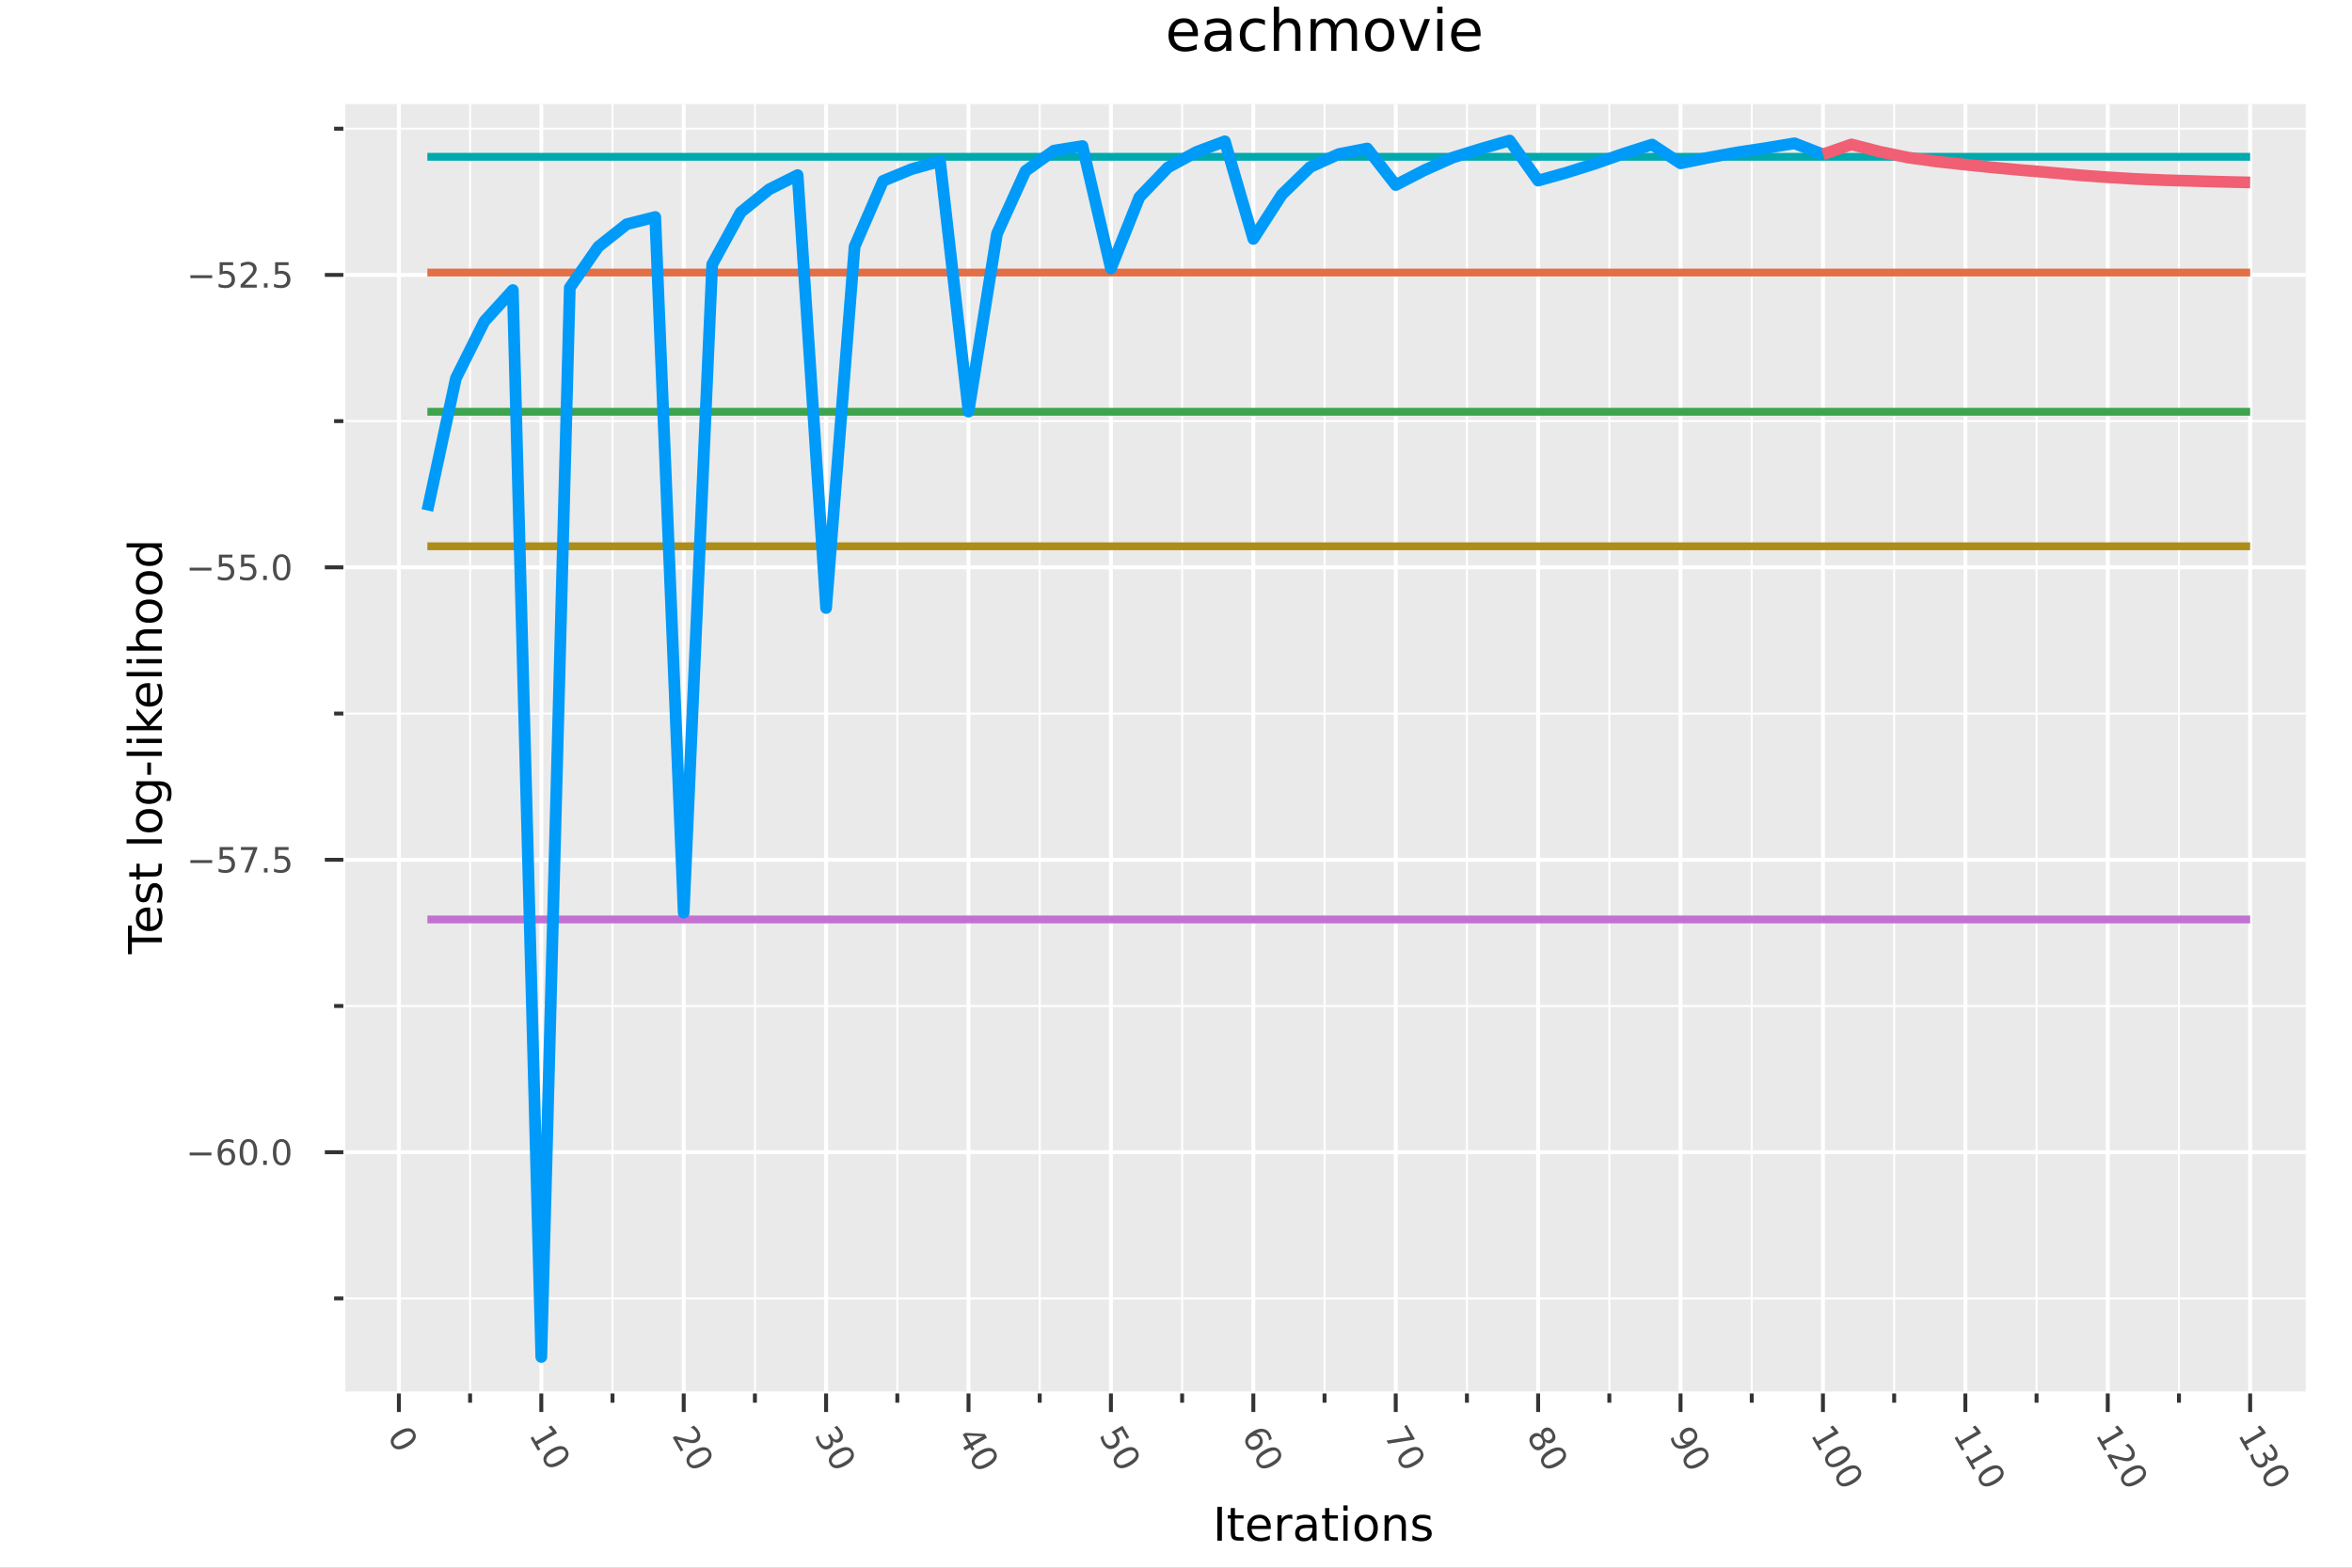 <?xml version="1.0" encoding="utf-8"?>
<svg xmlns="http://www.w3.org/2000/svg" xmlns:xlink="http://www.w3.org/1999/xlink" width="600" height="400" viewBox="0 0 2400 1600">
<rect x="0" y="0" width="2400" height="1600" fill="#808080" stroke="none"/>
<defs>
  <clipPath id="clip340">
    <rect x="0" y="0" width="2400" height="1600"/>
  </clipPath>
</defs>
<path clip-path="url(#clip340)" d="
M0 1600 L2400 1600 L2400 0 L0 0  Z
  " fill="#ffffff" fill-rule="evenodd" fill-opacity="1"/>
<defs>
  <clipPath id="clip341">
    <rect x="480" y="0" width="1681" height="1600"/>
  </clipPath>
</defs>
<path clip-path="url(#clip340)" d="
M350.366 1422.18 L2352.76 1422.18 L2352.76 106.192 L350.366 106.192  Z
  " fill="#eaeaea" fill-rule="evenodd" fill-opacity="1"/>
<defs>
  <clipPath id="clip342">
    <rect x="350" y="106" width="2003" height="1317"/>
  </clipPath>
</defs>
<polyline clip-path="url(#clip342)" style="stroke:#ffffff; stroke-linecap:butt; stroke-linejoin:round; stroke-width:4; stroke-opacity:1; fill:none" points="
  407.037,1422.18 407.037,106.192 
  "/>
<polyline clip-path="url(#clip342)" style="stroke:#ffffff; stroke-linecap:butt; stroke-linejoin:round; stroke-width:4; stroke-opacity:1; fill:none" points="
  552.348,1422.18 552.348,106.192 
  "/>
<polyline clip-path="url(#clip342)" style="stroke:#ffffff; stroke-linecap:butt; stroke-linejoin:round; stroke-width:4; stroke-opacity:1; fill:none" points="
  697.66,1422.18 697.66,106.192 
  "/>
<polyline clip-path="url(#clip342)" style="stroke:#ffffff; stroke-linecap:butt; stroke-linejoin:round; stroke-width:4; stroke-opacity:1; fill:none" points="
  842.971,1422.18 842.971,106.192 
  "/>
<polyline clip-path="url(#clip342)" style="stroke:#ffffff; stroke-linecap:butt; stroke-linejoin:round; stroke-width:4; stroke-opacity:1; fill:none" points="
  988.282,1422.18 988.282,106.192 
  "/>
<polyline clip-path="url(#clip342)" style="stroke:#ffffff; stroke-linecap:butt; stroke-linejoin:round; stroke-width:4; stroke-opacity:1; fill:none" points="
  1133.59,1422.18 1133.59,106.192 
  "/>
<polyline clip-path="url(#clip342)" style="stroke:#ffffff; stroke-linecap:butt; stroke-linejoin:round; stroke-width:4; stroke-opacity:1; fill:none" points="
  1278.91,1422.18 1278.91,106.192 
  "/>
<polyline clip-path="url(#clip342)" style="stroke:#ffffff; stroke-linecap:butt; stroke-linejoin:round; stroke-width:4; stroke-opacity:1; fill:none" points="
  1424.22,1422.18 1424.22,106.192 
  "/>
<polyline clip-path="url(#clip342)" style="stroke:#ffffff; stroke-linecap:butt; stroke-linejoin:round; stroke-width:4; stroke-opacity:1; fill:none" points="
  1569.53,1422.18 1569.53,106.192 
  "/>
<polyline clip-path="url(#clip342)" style="stroke:#ffffff; stroke-linecap:butt; stroke-linejoin:round; stroke-width:4; stroke-opacity:1; fill:none" points="
  1714.84,1422.18 1714.84,106.192 
  "/>
<polyline clip-path="url(#clip342)" style="stroke:#ffffff; stroke-linecap:butt; stroke-linejoin:round; stroke-width:4; stroke-opacity:1; fill:none" points="
  1860.15,1422.18 1860.15,106.192 
  "/>
<polyline clip-path="url(#clip342)" style="stroke:#ffffff; stroke-linecap:butt; stroke-linejoin:round; stroke-width:4; stroke-opacity:1; fill:none" points="
  2005.46,1422.18 2005.46,106.192 
  "/>
<polyline clip-path="url(#clip342)" style="stroke:#ffffff; stroke-linecap:butt; stroke-linejoin:round; stroke-width:4; stroke-opacity:1; fill:none" points="
  2150.77,1422.18 2150.77,106.192 
  "/>
<polyline clip-path="url(#clip342)" style="stroke:#ffffff; stroke-linecap:butt; stroke-linejoin:round; stroke-width:4; stroke-opacity:1; fill:none" points="
  2296.08,1422.18 2296.08,106.192 
  "/>
<polyline clip-path="url(#clip342)" style="stroke:#ffffff; stroke-linecap:butt; stroke-linejoin:round; stroke-width:2; stroke-opacity:1; fill:none" points="
  479.693,1422.18 479.693,106.192 
  "/>
<polyline clip-path="url(#clip342)" style="stroke:#ffffff; stroke-linecap:butt; stroke-linejoin:round; stroke-width:2; stroke-opacity:1; fill:none" points="
  625.004,1422.18 625.004,106.192 
  "/>
<polyline clip-path="url(#clip342)" style="stroke:#ffffff; stroke-linecap:butt; stroke-linejoin:round; stroke-width:2; stroke-opacity:1; fill:none" points="
  770.315,1422.18 770.315,106.192 
  "/>
<polyline clip-path="url(#clip342)" style="stroke:#ffffff; stroke-linecap:butt; stroke-linejoin:round; stroke-width:2; stroke-opacity:1; fill:none" points="
  915.627,1422.18 915.627,106.192 
  "/>
<polyline clip-path="url(#clip342)" style="stroke:#ffffff; stroke-linecap:butt; stroke-linejoin:round; stroke-width:2; stroke-opacity:1; fill:none" points="
  1060.94,1422.18 1060.94,106.192 
  "/>
<polyline clip-path="url(#clip342)" style="stroke:#ffffff; stroke-linecap:butt; stroke-linejoin:round; stroke-width:2; stroke-opacity:1; fill:none" points="
  1206.25,1422.18 1206.25,106.192 
  "/>
<polyline clip-path="url(#clip342)" style="stroke:#ffffff; stroke-linecap:butt; stroke-linejoin:round; stroke-width:2; stroke-opacity:1; fill:none" points="
  1351.56,1422.18 1351.56,106.192 
  "/>
<polyline clip-path="url(#clip342)" style="stroke:#ffffff; stroke-linecap:butt; stroke-linejoin:round; stroke-width:2; stroke-opacity:1; fill:none" points="
  1496.87,1422.18 1496.87,106.192 
  "/>
<polyline clip-path="url(#clip342)" style="stroke:#ffffff; stroke-linecap:butt; stroke-linejoin:round; stroke-width:2; stroke-opacity:1; fill:none" points="
  1642.18,1422.18 1642.18,106.192 
  "/>
<polyline clip-path="url(#clip342)" style="stroke:#ffffff; stroke-linecap:butt; stroke-linejoin:round; stroke-width:2; stroke-opacity:1; fill:none" points="
  1787.49,1422.18 1787.49,106.192 
  "/>
<polyline clip-path="url(#clip342)" style="stroke:#ffffff; stroke-linecap:butt; stroke-linejoin:round; stroke-width:2; stroke-opacity:1; fill:none" points="
  1932.81,1422.18 1932.81,106.192 
  "/>
<polyline clip-path="url(#clip342)" style="stroke:#ffffff; stroke-linecap:butt; stroke-linejoin:round; stroke-width:2; stroke-opacity:1; fill:none" points="
  2078.12,1422.18 2078.12,106.192 
  "/>
<polyline clip-path="url(#clip342)" style="stroke:#ffffff; stroke-linecap:butt; stroke-linejoin:round; stroke-width:2; stroke-opacity:1; fill:none" points="
  2223.43,1422.18 2223.43,106.192 
  "/>
<polyline clip-path="url(#clip340)" style="stroke:#ffffff; stroke-linecap:butt; stroke-linejoin:round; stroke-width:4; stroke-opacity:1; fill:none" points="
  350.366,1422.18 2352.76,1422.18 
  "/>
<polyline clip-path="url(#clip340)" style="stroke:#333333; stroke-linecap:butt; stroke-linejoin:round; stroke-width:4; stroke-opacity:1; fill:none" points="
  407.037,1422.18 407.037,1441.07 
  "/>
<polyline clip-path="url(#clip340)" style="stroke:#333333; stroke-linecap:butt; stroke-linejoin:round; stroke-width:4; stroke-opacity:1; fill:none" points="
  552.348,1422.18 552.348,1441.07 
  "/>
<polyline clip-path="url(#clip340)" style="stroke:#333333; stroke-linecap:butt; stroke-linejoin:round; stroke-width:4; stroke-opacity:1; fill:none" points="
  697.66,1422.18 697.66,1441.07 
  "/>
<polyline clip-path="url(#clip340)" style="stroke:#333333; stroke-linecap:butt; stroke-linejoin:round; stroke-width:4; stroke-opacity:1; fill:none" points="
  842.971,1422.18 842.971,1441.07 
  "/>
<polyline clip-path="url(#clip340)" style="stroke:#333333; stroke-linecap:butt; stroke-linejoin:round; stroke-width:4; stroke-opacity:1; fill:none" points="
  988.282,1422.18 988.282,1441.07 
  "/>
<polyline clip-path="url(#clip340)" style="stroke:#333333; stroke-linecap:butt; stroke-linejoin:round; stroke-width:4; stroke-opacity:1; fill:none" points="
  1133.59,1422.18 1133.59,1441.07 
  "/>
<polyline clip-path="url(#clip340)" style="stroke:#333333; stroke-linecap:butt; stroke-linejoin:round; stroke-width:4; stroke-opacity:1; fill:none" points="
  1278.91,1422.18 1278.91,1441.07 
  "/>
<polyline clip-path="url(#clip340)" style="stroke:#333333; stroke-linecap:butt; stroke-linejoin:round; stroke-width:4; stroke-opacity:1; fill:none" points="
  1424.22,1422.18 1424.22,1441.07 
  "/>
<polyline clip-path="url(#clip340)" style="stroke:#333333; stroke-linecap:butt; stroke-linejoin:round; stroke-width:4; stroke-opacity:1; fill:none" points="
  1569.53,1422.18 1569.53,1441.07 
  "/>
<polyline clip-path="url(#clip340)" style="stroke:#333333; stroke-linecap:butt; stroke-linejoin:round; stroke-width:4; stroke-opacity:1; fill:none" points="
  1714.84,1422.18 1714.84,1441.07 
  "/>
<polyline clip-path="url(#clip340)" style="stroke:#333333; stroke-linecap:butt; stroke-linejoin:round; stroke-width:4; stroke-opacity:1; fill:none" points="
  1860.15,1422.18 1860.15,1441.07 
  "/>
<polyline clip-path="url(#clip340)" style="stroke:#333333; stroke-linecap:butt; stroke-linejoin:round; stroke-width:4; stroke-opacity:1; fill:none" points="
  2005.46,1422.18 2005.46,1441.07 
  "/>
<polyline clip-path="url(#clip340)" style="stroke:#333333; stroke-linecap:butt; stroke-linejoin:round; stroke-width:4; stroke-opacity:1; fill:none" points="
  2150.77,1422.18 2150.77,1441.07 
  "/>
<polyline clip-path="url(#clip340)" style="stroke:#333333; stroke-linecap:butt; stroke-linejoin:round; stroke-width:4; stroke-opacity:1; fill:none" points="
  2296.08,1422.18 2296.08,1441.07 
  "/>
<polyline clip-path="url(#clip340)" style="stroke:#333333; stroke-linecap:butt; stroke-linejoin:round; stroke-width:4; stroke-opacity:1; fill:none" points="
  479.693,1422.18 479.693,1431.63 
  "/>
<polyline clip-path="url(#clip340)" style="stroke:#333333; stroke-linecap:butt; stroke-linejoin:round; stroke-width:4; stroke-opacity:1; fill:none" points="
  625.004,1422.18 625.004,1431.63 
  "/>
<polyline clip-path="url(#clip340)" style="stroke:#333333; stroke-linecap:butt; stroke-linejoin:round; stroke-width:4; stroke-opacity:1; fill:none" points="
  770.315,1422.18 770.315,1431.63 
  "/>
<polyline clip-path="url(#clip340)" style="stroke:#333333; stroke-linecap:butt; stroke-linejoin:round; stroke-width:4; stroke-opacity:1; fill:none" points="
  915.627,1422.18 915.627,1431.63 
  "/>
<polyline clip-path="url(#clip340)" style="stroke:#333333; stroke-linecap:butt; stroke-linejoin:round; stroke-width:4; stroke-opacity:1; fill:none" points="
  1060.94,1422.18 1060.94,1431.63 
  "/>
<polyline clip-path="url(#clip340)" style="stroke:#333333; stroke-linecap:butt; stroke-linejoin:round; stroke-width:4; stroke-opacity:1; fill:none" points="
  1206.25,1422.18 1206.25,1431.63 
  "/>
<polyline clip-path="url(#clip340)" style="stroke:#333333; stroke-linecap:butt; stroke-linejoin:round; stroke-width:4; stroke-opacity:1; fill:none" points="
  1351.56,1422.18 1351.56,1431.63 
  "/>
<polyline clip-path="url(#clip340)" style="stroke:#333333; stroke-linecap:butt; stroke-linejoin:round; stroke-width:4; stroke-opacity:1; fill:none" points="
  1496.87,1422.18 1496.87,1431.63 
  "/>
<polyline clip-path="url(#clip340)" style="stroke:#333333; stroke-linecap:butt; stroke-linejoin:round; stroke-width:4; stroke-opacity:1; fill:none" points="
  1642.18,1422.18 1642.18,1431.63 
  "/>
<polyline clip-path="url(#clip340)" style="stroke:#333333; stroke-linecap:butt; stroke-linejoin:round; stroke-width:4; stroke-opacity:1; fill:none" points="
  1787.49,1422.18 1787.49,1431.63 
  "/>
<polyline clip-path="url(#clip340)" style="stroke:#333333; stroke-linecap:butt; stroke-linejoin:round; stroke-width:4; stroke-opacity:1; fill:none" points="
  1932.81,1422.18 1932.81,1431.63 
  "/>
<polyline clip-path="url(#clip340)" style="stroke:#333333; stroke-linecap:butt; stroke-linejoin:round; stroke-width:4; stroke-opacity:1; fill:none" points="
  2078.12,1422.18 2078.12,1431.63 
  "/>
<polyline clip-path="url(#clip340)" style="stroke:#333333; stroke-linecap:butt; stroke-linejoin:round; stroke-width:4; stroke-opacity:1; fill:none" points="
  2223.43,1422.18 2223.43,1431.63 
  "/>
<path clip-path="url(#clip340)" d="M420.74 1463.13 Q419.386 1460.78 416.385 1460.93 Q413.408 1461.09 408.777 1463.76 Q404.161 1466.43 402.523 1468.94 Q400.908 1471.45 402.262 1473.8 Q403.625 1476.16 406.602 1476 Q409.604 1475.85 414.219 1473.19 Q418.85 1470.52 420.465 1468 Q422.103 1465.49 420.74 1463.13 M423.146 1461.74 Q425.325 1465.51 423.479 1469.23 Q421.656 1472.94 415.973 1476.23 Q410.305 1479.5 406.158 1479.23 Q402.035 1478.96 399.857 1475.19 Q397.678 1471.41 399.5 1467.69 Q401.346 1463.98 407.015 1460.71 Q412.698 1457.43 416.821 1457.69 Q420.967 1457.97 423.146 1461.74 Z" fill="#4c4c4c" fill-rule="evenodd" fill-opacity="1" /><path clip-path="url(#clip340)" d="M543.932 1466.14 L546.797 1471.1 L563.922 1461.21 L559.723 1456.44 L562.49 1454.84 L566.671 1459.58 L568.425 1462.62 L548.533 1474.11 L551.398 1479.07 L548.842 1480.54 L541.376 1467.61 L543.932 1466.14 Z" fill="#4c4c4c" fill-rule="evenodd" fill-opacity="1" /><path clip-path="url(#clip340)" d="M576.581 1481.37 Q575.227 1479.02 572.226 1479.17 Q569.248 1479.33 564.617 1482 Q560.002 1484.66 558.363 1487.17 Q556.749 1489.69 558.103 1492.04 Q559.466 1494.4 562.443 1494.24 Q565.444 1494.09 570.06 1491.43 Q574.691 1488.75 576.306 1486.24 Q577.944 1483.73 576.581 1481.37 M578.987 1479.98 Q581.165 1483.75 579.319 1487.46 Q577.497 1491.18 571.814 1494.46 Q566.145 1497.74 561.999 1497.46 Q557.876 1497.2 555.697 1493.42 Q553.519 1489.65 555.341 1485.93 Q557.187 1482.22 562.855 1478.95 Q568.539 1475.67 572.661 1475.93 Q576.808 1476.2 578.987 1479.98 Z" fill="#4c4c4c" fill-rule="evenodd" fill-opacity="1" /><path clip-path="url(#clip340)" d="M691.101 1469.35 L697.221 1479.95 L694.665 1481.43 L686.436 1467.18 L688.992 1465.7 Q691.779 1466.4 696.505 1467.64 Q701.255 1468.89 702.569 1469.15 Q705.05 1469.66 706.508 1469.58 Q707.989 1469.51 709.087 1468.87 Q710.876 1467.84 711.274 1465.93 Q711.681 1464.03 710.518 1462.01 Q709.694 1460.59 708.277 1459.28 Q706.87 1457.99 704.821 1456.76 L707.888 1454.99 Q709.683 1456.4 710.98 1457.78 Q712.276 1459.15 713.039 1460.48 Q715.053 1463.97 714.507 1467.05 Q713.961 1470.13 711.044 1471.81 Q709.661 1472.61 708.109 1472.81 Q706.581 1473.01 704.107 1472.61 Q703.454 1472.49 700.201 1471.68 Q696.963 1470.86 691.101 1469.35 Z" fill="#4c4c4c" fill-rule="evenodd" fill-opacity="1" /><path clip-path="url(#clip340)" d="M722.543 1482.49 Q721.189 1480.15 718.188 1480.3 Q715.211 1480.45 710.58 1483.13 Q705.964 1485.79 704.326 1488.3 Q702.711 1490.82 704.065 1493.16 Q705.428 1495.52 708.406 1495.37 Q711.407 1495.22 716.023 1492.55 Q720.653 1489.88 722.268 1487.36 Q723.906 1484.86 722.543 1482.49 M724.949 1481.11 Q727.128 1484.88 725.282 1488.59 Q723.459 1492.31 717.776 1495.59 Q712.108 1498.86 707.961 1498.59 Q703.839 1498.33 701.66 1494.55 Q699.481 1490.78 701.303 1487.06 Q703.149 1483.35 708.818 1480.08 Q714.501 1476.79 718.624 1477.06 Q722.77 1477.33 724.949 1481.11 Z" fill="#4c4c4c" fill-rule="evenodd" fill-opacity="1" /><path clip-path="url(#clip340)" d="M849.71 1470.34 Q850.503 1472.79 849.732 1474.86 Q848.971 1476.94 846.806 1478.19 Q843.483 1480.11 840.344 1478.87 Q837.205 1477.64 834.775 1473.43 Q833.959 1472.01 833.377 1470.35 Q832.788 1468.7 832.424 1466.79 L835.356 1465.09 Q835.348 1466.78 835.84 1468.5 Q836.333 1470.22 837.279 1471.86 Q838.928 1474.72 840.915 1475.56 Q842.911 1476.41 845.061 1475.17 Q847.045 1474.02 847.351 1471.98 Q847.68 1469.95 846.247 1467.47 L844.737 1464.85 L847.233 1463.41 L848.813 1466.14 Q850.106 1468.38 851.679 1469.06 Q853.267 1469.73 854.951 1468.76 Q856.68 1467.76 856.885 1465.99 Q857.114 1464.24 855.795 1461.95 Q855.074 1460.71 853.979 1459.43 Q852.884 1458.16 851.323 1456.78 L854.029 1455.21 Q855.509 1456.67 856.617 1458.03 Q857.734 1459.41 858.507 1460.75 Q860.504 1464.21 860.088 1467.13 Q859.688 1470.05 857.011 1471.6 Q855.147 1472.67 853.238 1472.35 Q851.343 1472.02 849.71 1470.34 Z" fill="#4c4c4c" fill-rule="evenodd" fill-opacity="1" /><path clip-path="url(#clip340)" d="M867.803 1482.4 Q866.449 1480.06 863.447 1480.21 Q860.47 1480.36 855.839 1483.04 Q851.223 1485.7 849.585 1488.21 Q847.97 1490.73 849.325 1493.07 Q850.687 1495.43 853.665 1495.28 Q856.666 1495.13 861.282 1492.46 Q865.913 1489.79 867.527 1487.27 Q869.166 1484.76 867.803 1482.4 M870.208 1481.02 Q872.387 1484.79 870.541 1488.5 Q868.719 1492.22 863.035 1495.5 Q857.367 1498.77 853.221 1498.5 Q849.098 1498.24 846.919 1494.46 Q844.74 1490.69 846.563 1486.97 Q848.409 1483.26 854.077 1479.98 Q859.76 1476.7 863.883 1476.97 Q868.03 1477.24 870.208 1481.02 Z" fill="#4c4c4c" fill-rule="evenodd" fill-opacity="1" /><path clip-path="url(#clip340)" d="M1002.71 1465.88 L986.301 1465.13 L990.728 1472.8 L1002.71 1465.88 M1004.9 1463.55 L1007.1 1467.37 L992.472 1475.82 L994.321 1479.02 L991.796 1480.48 L989.947 1477.28 L984.654 1480.33 L982.909 1477.31 L988.202 1474.25 L982.351 1464.12 L985.283 1462.43 L1004.9 1463.55 Z" fill="#4c4c4c" fill-rule="evenodd" fill-opacity="1" /><path clip-path="url(#clip340)" d="M1013.6 1483.25 Q1012.25 1480.9 1009.24 1481.05 Q1006.27 1481.21 1001.64 1483.88 Q997.021 1486.54 995.382 1489.05 Q993.768 1491.57 995.122 1493.91 Q996.485 1496.28 999.462 1496.12 Q1002.46 1495.97 1007.08 1493.31 Q1011.71 1490.63 1013.32 1488.12 Q1014.96 1485.61 1013.6 1483.25 M1016.01 1481.86 Q1018.18 1485.63 1016.34 1489.34 Q1014.52 1493.06 1008.83 1496.34 Q1003.16 1499.62 999.018 1499.34 Q994.895 1499.08 992.716 1495.3 Q990.538 1491.53 992.36 1487.81 Q994.206 1484.1 999.874 1480.83 Q1005.56 1477.55 1009.68 1477.81 Q1013.83 1478.08 1016.01 1481.86 Z" fill="#4c4c4c" fill-rule="evenodd" fill-opacity="1" /><path clip-path="url(#clip340)" d="M1145.36 1455.16 L1152.25 1467.09 L1149.69 1468.56 L1144.41 1459.42 L1138.91 1462.6 Q1139.52 1463.13 1140.01 1463.73 Q1140.51 1464.32 1140.89 1464.98 Q1143.06 1468.74 1142.27 1472.13 Q1141.48 1475.51 1137.96 1477.54 Q1134.33 1479.63 1131.02 1478.54 Q1127.72 1477.44 1125.35 1473.34 Q1124.53 1471.92 1123.92 1470.31 Q1123.32 1468.71 1122.9 1466.87 L1125.95 1465.11 Q1125.99 1466.89 1126.47 1468.54 Q1126.94 1470.19 1127.87 1471.8 Q1129.37 1474.4 1131.61 1475.13 Q1133.86 1475.86 1136.2 1474.51 Q1138.55 1473.15 1139.04 1470.84 Q1139.53 1468.53 1138.03 1465.93 Q1137.33 1464.72 1136.35 1463.65 Q1135.39 1462.61 1134.09 1461.67 L1145.36 1455.16 Z" fill="#4c4c4c" fill-rule="evenodd" fill-opacity="1" /><path clip-path="url(#clip340)" d="M1158.41 1482.37 Q1157.05 1480.03 1154.05 1480.18 Q1151.08 1480.33 1146.44 1483.01 Q1141.83 1485.67 1140.19 1488.18 Q1138.58 1490.7 1139.93 1493.04 Q1141.29 1495.4 1144.27 1495.25 Q1147.27 1495.1 1151.89 1492.43 Q1156.52 1489.76 1158.13 1487.24 Q1159.77 1484.73 1158.41 1482.37 M1160.81 1480.99 Q1162.99 1484.76 1161.15 1488.47 Q1159.32 1492.19 1153.64 1495.47 Q1147.97 1498.74 1143.83 1498.47 Q1139.7 1498.21 1137.52 1494.43 Q1135.35 1490.66 1137.17 1486.94 Q1139.01 1483.23 1144.68 1479.95 Q1150.37 1476.67 1154.49 1476.94 Q1158.63 1477.21 1160.81 1480.99 Z" fill="#4c4c4c" fill-rule="evenodd" fill-opacity="1" /><path clip-path="url(#clip340)" d="M1284.74 1468.01 Q1283.56 1465.97 1281.47 1465.57 Q1279.38 1465.19 1276.95 1466.6 Q1274.53 1467.99 1273.8 1470 Q1273.1 1472.01 1274.28 1474.05 Q1275.46 1476.1 1277.54 1476.48 Q1279.65 1476.87 1282.07 1475.47 Q1284.51 1474.06 1285.21 1472.05 Q1285.92 1470.06 1284.74 1468.01 M1297.74 1468.55 L1294.97 1470.14 Q1294.86 1468.69 1294.46 1467.35 Q1294.08 1466.03 1293.42 1464.89 Q1291.69 1461.88 1288.74 1461.46 Q1285.79 1461.05 1281.56 1463.19 Q1283.38 1463.33 1284.84 1464.26 Q1286.32 1465.19 1287.25 1466.8 Q1289.21 1470.19 1288.27 1473.33 Q1287.37 1476.48 1283.83 1478.52 Q1280.37 1480.52 1277.1 1479.68 Q1273.83 1478.84 1271.87 1475.44 Q1269.62 1471.55 1271.41 1467.77 Q1273.21 1463.98 1278.88 1460.71 Q1284.2 1457.64 1288.82 1458.34 Q1293.45 1459.03 1295.91 1463.29 Q1296.57 1464.43 1297.01 1465.72 Q1297.46 1467.02 1297.74 1468.55 Z" fill="#4c4c4c" fill-rule="evenodd" fill-opacity="1" /><path clip-path="url(#clip340)" d="M1303.85 1482.6 Q1302.5 1480.25 1299.49 1480.4 Q1296.52 1480.56 1291.89 1483.23 Q1287.27 1485.9 1285.63 1488.41 Q1284.02 1490.92 1285.37 1493.27 Q1286.73 1495.63 1289.71 1495.47 Q1292.71 1495.32 1297.33 1492.66 Q1301.96 1489.99 1303.57 1487.47 Q1305.21 1484.96 1303.85 1482.6 M1306.26 1481.21 Q1308.43 1484.98 1306.59 1488.7 Q1304.77 1492.42 1299.08 1495.7 Q1293.41 1498.97 1289.27 1498.7 Q1285.14 1498.43 1282.97 1494.66 Q1280.79 1490.88 1282.61 1487.16 Q1284.46 1483.45 1290.12 1480.18 Q1295.81 1476.9 1299.93 1477.16 Q1304.08 1477.44 1306.26 1481.21 Z" fill="#4c4c4c" fill-rule="evenodd" fill-opacity="1" /><path clip-path="url(#clip340)" d="M1435.44 1454.22 L1443.77 1468.65 L1442.48 1469.4 L1416.62 1473.46 L1414.79 1470.29 L1439.11 1466.47 L1432.88 1455.69 L1435.44 1454.22 Z" fill="#4c4c4c" fill-rule="evenodd" fill-opacity="1" /><path clip-path="url(#clip340)" d="M1448.94 1482.22 Q1447.59 1479.88 1444.59 1480.03 Q1441.61 1480.18 1436.98 1482.86 Q1432.36 1485.52 1430.73 1488.03 Q1429.11 1490.55 1430.47 1492.89 Q1431.83 1495.25 1434.81 1495.1 Q1437.81 1494.95 1442.42 1492.28 Q1447.05 1489.61 1448.67 1487.09 Q1450.31 1484.58 1448.94 1482.22 M1451.35 1480.84 Q1453.53 1484.61 1451.68 1488.32 Q1449.86 1492.04 1444.18 1495.32 Q1438.51 1498.59 1434.36 1498.32 Q1430.24 1498.06 1428.06 1494.28 Q1425.88 1490.51 1427.7 1486.79 Q1429.55 1483.08 1435.22 1479.8 Q1440.9 1476.52 1445.02 1476.79 Q1449.17 1477.06 1451.35 1480.84 Z" fill="#4c4c4c" fill-rule="evenodd" fill-opacity="1" /><path clip-path="url(#clip340)" d="M1573.41 1468.72 Q1572.16 1466.56 1570.28 1465.98 Q1568.41 1465.41 1566.38 1466.58 Q1564.35 1467.76 1563.91 1469.66 Q1563.47 1471.57 1564.72 1473.74 Q1565.97 1475.9 1567.85 1476.48 Q1569.74 1477.05 1571.75 1475.89 Q1573.78 1474.72 1574.22 1472.8 Q1574.67 1470.9 1573.41 1468.72 M1572.95 1464.94 Q1572.3 1462.7 1573.01 1460.83 Q1573.72 1458.98 1575.64 1457.87 Q1578.33 1456.31 1581 1457.32 Q1583.67 1458.34 1585.6 1461.68 Q1587.54 1465.03 1587.08 1467.85 Q1586.62 1470.66 1583.92 1472.21 Q1582 1473.32 1580.03 1473 Q1578.06 1472.69 1576.46 1471.03 Q1577.22 1473.52 1576.43 1475.59 Q1575.66 1477.69 1573.51 1478.93 Q1570.25 1480.81 1567.35 1479.82 Q1564.46 1478.84 1562.31 1475.13 Q1560.17 1471.41 1560.76 1468.41 Q1561.36 1465.41 1564.62 1463.53 Q1566.77 1462.29 1568.97 1462.66 Q1571.17 1463.04 1572.95 1464.94 M1577.1 1461.06 Q1575.36 1462.06 1575.01 1463.71 Q1574.66 1465.37 1575.8 1467.34 Q1576.93 1469.29 1578.54 1469.83 Q1580.16 1470.38 1581.9 1469.37 Q1583.65 1468.36 1583.98 1466.69 Q1584.32 1465.02 1583.2 1463.07 Q1582.06 1461.1 1580.45 1460.57 Q1578.85 1460.05 1577.1 1461.06 Z" fill="#4c4c4c" fill-rule="evenodd" fill-opacity="1" /><path clip-path="url(#clip340)" d="M1594.51 1482.66 Q1593.15 1480.31 1590.15 1480.46 Q1587.17 1480.62 1582.54 1483.29 Q1577.93 1485.96 1576.29 1488.47 Q1574.67 1490.98 1576.03 1493.33 Q1577.39 1495.69 1580.37 1495.53 Q1583.37 1495.38 1587.99 1492.72 Q1592.62 1490.05 1594.23 1487.53 Q1595.87 1485.02 1594.51 1482.66 M1596.91 1481.27 Q1599.09 1485.04 1597.25 1488.76 Q1595.42 1492.48 1589.74 1495.76 Q1584.07 1499.03 1579.92 1498.76 Q1575.8 1498.49 1573.62 1494.72 Q1571.44 1490.94 1573.27 1487.23 Q1575.11 1483.51 1580.78 1480.24 Q1586.46 1476.96 1590.59 1477.23 Q1594.73 1477.5 1596.91 1481.27 Z" fill="#4c4c4c" fill-rule="evenodd" fill-opacity="1" /><path clip-path="url(#clip340)" d="M1704.91 1468.35 L1707.68 1466.75 Q1707.8 1468.21 1708.19 1469.55 Q1708.58 1470.88 1709.23 1472.01 Q1710.97 1475.02 1713.9 1475.43 Q1716.85 1475.86 1721.1 1473.7 Q1719.3 1473.58 1717.83 1472.64 Q1716.37 1471.7 1715.43 1470.08 Q1713.49 1466.71 1714.38 1463.57 Q1715.3 1460.43 1718.83 1458.39 Q1722.29 1456.4 1725.56 1457.23 Q1728.83 1458.07 1730.79 1461.47 Q1733.04 1465.36 1731.23 1469.14 Q1729.44 1472.91 1723.76 1476.2 Q1718.45 1479.26 1713.82 1478.57 Q1709.21 1477.88 1706.76 1473.62 Q1706.1 1472.48 1705.64 1471.18 Q1705.19 1469.87 1704.91 1468.35 M1717.92 1468.9 Q1719.1 1470.95 1721.19 1471.33 Q1723.28 1471.72 1725.71 1470.32 Q1728.14 1468.92 1728.84 1466.91 Q1729.57 1464.9 1728.39 1462.86 Q1727.21 1460.81 1725.1 1460.43 Q1723.01 1460.05 1720.59 1461.44 Q1718.16 1462.85 1717.44 1464.85 Q1716.74 1466.86 1717.92 1468.9 Z" fill="#4c4c4c" fill-rule="evenodd" fill-opacity="1" /><path clip-path="url(#clip340)" d="M1739.91 1482.81 Q1738.55 1480.46 1735.55 1480.61 Q1732.57 1480.77 1727.94 1483.44 Q1723.33 1486.11 1721.69 1488.62 Q1720.07 1491.13 1721.43 1493.48 Q1722.79 1495.84 1725.77 1495.68 Q1728.77 1495.53 1733.38 1492.87 Q1738.01 1490.2 1739.63 1487.68 Q1741.27 1485.17 1739.91 1482.81 M1742.31 1481.42 Q1744.49 1485.2 1742.64 1488.91 Q1740.82 1492.63 1735.14 1495.91 Q1729.47 1499.18 1725.32 1498.91 Q1721.2 1498.64 1719.02 1494.87 Q1716.84 1491.09 1718.66 1487.38 Q1720.51 1483.66 1726.18 1480.39 Q1731.86 1477.11 1735.99 1477.38 Q1740.13 1477.65 1742.31 1481.42 Z" fill="#4c4c4c" fill-rule="evenodd" fill-opacity="1" /><path clip-path="url(#clip340)" d="M1851.73 1466.14 L1854.6 1471.1 L1871.72 1461.21 L1867.53 1456.44 L1870.29 1454.84 L1874.47 1459.58 L1876.23 1462.62 L1856.34 1474.11 L1859.2 1479.07 L1856.64 1480.54 L1849.18 1467.61 L1851.73 1466.14 Z" fill="#4c4c4c" fill-rule="evenodd" fill-opacity="1" /><path clip-path="url(#clip340)" d="M1884.38 1481.37 Q1883.03 1479.02 1880.03 1479.17 Q1877.05 1479.33 1872.42 1482 Q1867.8 1484.66 1866.17 1487.17 Q1864.55 1489.69 1865.9 1492.04 Q1867.27 1494.4 1870.25 1494.24 Q1873.25 1494.09 1877.86 1491.43 Q1882.49 1488.75 1884.11 1486.24 Q1885.75 1483.73 1884.38 1481.37 M1886.79 1479.98 Q1888.97 1483.75 1887.12 1487.46 Q1885.3 1491.18 1879.62 1494.46 Q1873.95 1497.74 1869.8 1497.46 Q1865.68 1497.2 1863.5 1493.42 Q1861.32 1489.65 1863.14 1485.93 Q1864.99 1482.22 1870.66 1478.95 Q1876.34 1475.67 1880.46 1475.93 Q1884.61 1476.2 1886.79 1479.98 Z" fill="#4c4c4c" fill-rule="evenodd" fill-opacity="1" /><path clip-path="url(#clip340)" d="M1895.69 1500.96 Q1894.34 1498.61 1891.34 1498.76 Q1888.36 1498.92 1883.73 1501.59 Q1879.11 1504.26 1877.48 1506.76 Q1875.86 1509.28 1877.22 1511.63 Q1878.58 1513.99 1881.56 1513.83 Q1884.56 1513.68 1889.17 1511.02 Q1893.8 1508.34 1895.42 1505.83 Q1897.06 1503.32 1895.69 1500.96 M1898.1 1499.57 Q1900.28 1503.34 1898.43 1507.05 Q1896.61 1510.77 1890.93 1514.05 Q1885.26 1517.33 1881.11 1517.05 Q1876.99 1516.79 1874.81 1513.01 Q1872.63 1509.24 1874.45 1505.52 Q1876.3 1501.81 1881.97 1498.54 Q1887.65 1495.26 1891.77 1495.52 Q1895.92 1495.8 1898.1 1499.57 Z" fill="#4c4c4c" fill-rule="evenodd" fill-opacity="1" /><path clip-path="url(#clip340)" d="M1997.05 1466.14 L1999.91 1471.1 L2017.04 1461.21 L2012.84 1456.44 L2015.6 1454.84 L2019.78 1459.58 L2021.54 1462.62 L2001.65 1474.11 L2004.51 1479.07 L2001.96 1480.54 L1994.49 1467.61 L1997.05 1466.14 Z" fill="#4c4c4c" fill-rule="evenodd" fill-opacity="1" /><path clip-path="url(#clip340)" d="M2008.36 1485.73 L2011.22 1490.69 L2028.35 1480.8 L2024.15 1476.03 L2026.91 1474.43 L2031.1 1479.18 L2032.85 1482.21 L2012.96 1493.7 L2015.82 1498.66 L2013.27 1500.13 L2005.8 1487.2 L2008.36 1485.73 Z" fill="#4c4c4c" fill-rule="evenodd" fill-opacity="1" /><path clip-path="url(#clip340)" d="M2041.01 1500.96 Q2039.65 1498.61 2036.65 1498.76 Q2033.67 1498.92 2029.04 1501.59 Q2024.43 1504.26 2022.79 1506.76 Q2021.17 1509.28 2022.53 1511.63 Q2023.89 1513.99 2026.87 1513.83 Q2029.87 1513.68 2034.48 1511.02 Q2039.12 1508.34 2040.73 1505.83 Q2042.37 1503.32 2041.01 1500.96 M2043.41 1499.57 Q2045.59 1503.34 2043.74 1507.05 Q2041.92 1510.77 2036.24 1514.05 Q2030.57 1517.33 2026.42 1517.05 Q2022.3 1516.79 2020.12 1513.01 Q2017.94 1509.24 2019.77 1505.52 Q2021.61 1501.81 2027.28 1498.54 Q2032.96 1495.26 2037.09 1495.52 Q2041.23 1495.8 2043.41 1499.57 Z" fill="#4c4c4c" fill-rule="evenodd" fill-opacity="1" /><path clip-path="url(#clip340)" d="M2142.36 1466.14 L2145.22 1471.1 L2162.35 1461.21 L2158.15 1456.44 L2160.91 1454.84 L2165.1 1459.58 L2166.85 1462.62 L2146.96 1474.11 L2149.82 1479.07 L2147.27 1480.54 L2139.8 1467.61 L2142.36 1466.14 Z" fill="#4c4c4c" fill-rule="evenodd" fill-opacity="1" /><path clip-path="url(#clip340)" d="M2154.87 1487.82 L2160.99 1498.42 L2158.44 1499.89 L2150.21 1485.64 L2152.77 1484.16 Q2155.55 1484.86 2160.28 1486.1 Q2165.03 1487.35 2166.34 1487.61 Q2168.82 1488.12 2170.28 1488.04 Q2171.76 1487.97 2172.86 1487.34 Q2174.65 1486.3 2175.05 1484.39 Q2175.45 1482.49 2174.29 1480.48 Q2173.47 1479.05 2172.05 1477.74 Q2170.64 1476.45 2168.59 1475.23 L2171.66 1473.46 Q2173.46 1474.86 2174.75 1476.24 Q2176.05 1477.62 2176.81 1478.94 Q2178.83 1482.43 2178.28 1485.51 Q2177.73 1488.59 2174.82 1490.28 Q2173.43 1491.08 2171.88 1491.27 Q2170.35 1491.47 2167.88 1491.07 Q2167.23 1490.95 2163.97 1490.14 Q2160.74 1489.32 2154.87 1487.82 Z" fill="#4c4c4c" fill-rule="evenodd" fill-opacity="1" /><path clip-path="url(#clip340)" d="M2186.32 1500.96 Q2184.96 1498.61 2181.96 1498.76 Q2178.98 1498.92 2174.35 1501.59 Q2169.74 1504.26 2168.1 1506.76 Q2166.48 1509.28 2167.84 1511.63 Q2169.2 1513.99 2172.18 1513.83 Q2175.18 1513.68 2179.8 1511.02 Q2184.43 1508.34 2186.04 1505.83 Q2187.68 1503.32 2186.32 1500.96 M2188.72 1499.57 Q2190.9 1503.34 2189.05 1507.05 Q2187.23 1510.77 2181.55 1514.05 Q2175.88 1517.33 2171.73 1517.05 Q2167.61 1516.79 2165.43 1513.01 Q2163.25 1509.24 2165.08 1505.52 Q2166.92 1501.81 2172.59 1498.54 Q2178.27 1495.26 2182.4 1495.52 Q2186.54 1495.8 2188.72 1499.57 Z" fill="#4c4c4c" fill-rule="evenodd" fill-opacity="1" /><path clip-path="url(#clip340)" d="M2287.67 1466.14 L2290.53 1471.1 L2307.66 1461.21 L2303.46 1456.44 L2306.23 1454.84 L2310.41 1459.58 L2312.16 1462.62 L2292.27 1474.11 L2295.13 1479.07 L2292.58 1480.54 L2285.11 1467.61 L2287.67 1466.14 Z" fill="#4c4c4c" fill-rule="evenodd" fill-opacity="1" /><path clip-path="url(#clip340)" d="M2313.54 1488.89 Q2314.33 1491.34 2313.56 1493.41 Q2312.8 1495.49 2310.63 1496.74 Q2307.31 1498.66 2304.17 1497.43 Q2301.03 1496.19 2298.6 1491.98 Q2297.78 1490.57 2297.2 1488.9 Q2296.61 1487.25 2296.25 1485.34 L2299.18 1483.65 Q2299.17 1485.34 2299.67 1487.06 Q2300.16 1488.78 2301.1 1490.41 Q2302.75 1493.27 2304.74 1494.11 Q2306.74 1494.96 2308.89 1493.72 Q2310.87 1492.57 2311.18 1490.53 Q2311.5 1488.5 2310.07 1486.02 L2308.56 1483.4 L2311.06 1481.96 L2312.64 1484.7 Q2313.93 1486.94 2315.5 1487.61 Q2317.09 1488.28 2318.78 1487.31 Q2320.5 1486.31 2320.71 1484.55 Q2320.94 1482.79 2319.62 1480.51 Q2318.9 1479.26 2317.8 1477.99 Q2316.71 1476.71 2315.15 1475.33 L2317.85 1473.77 Q2319.33 1475.22 2320.44 1476.58 Q2321.56 1477.96 2322.33 1479.3 Q2324.33 1482.76 2323.91 1485.69 Q2323.51 1488.6 2320.84 1490.15 Q2318.97 1491.22 2317.06 1490.9 Q2315.17 1490.57 2313.54 1488.89 Z" fill="#4c4c4c" fill-rule="evenodd" fill-opacity="1" /><path clip-path="url(#clip340)" d="M2331.63 1500.96 Q2330.27 1498.61 2327.27 1498.76 Q2324.3 1498.92 2319.66 1501.59 Q2315.05 1504.26 2313.41 1506.76 Q2311.8 1509.28 2313.15 1511.63 Q2314.51 1513.99 2317.49 1513.83 Q2320.49 1513.68 2325.11 1511.02 Q2329.74 1508.34 2331.35 1505.83 Q2332.99 1503.32 2331.63 1500.96 M2334.03 1499.57 Q2336.21 1503.34 2334.37 1507.05 Q2332.54 1510.77 2326.86 1514.05 Q2321.19 1517.33 2317.05 1517.05 Q2312.92 1516.79 2310.74 1513.01 Q2308.57 1509.24 2310.39 1505.52 Q2312.23 1501.81 2317.9 1498.54 Q2323.59 1495.26 2327.71 1495.52 Q2331.85 1495.8 2334.03 1499.57 Z" fill="#4c4c4c" fill-rule="evenodd" fill-opacity="1" /><path clip-path="url(#clip340)" d="M1242.15 1537.87 L1246.83 1537.87 L1246.83 1572.43 L1242.15 1572.43 L1242.15 1537.87 Z" fill="#000000" fill-rule="evenodd" fill-opacity="1" /><path clip-path="url(#clip340)" d="M1260.16 1539.15 L1260.16 1546.51 L1268.93 1546.51 L1268.93 1549.82 L1260.16 1549.82 L1260.16 1563.89 Q1260.16 1567.06 1261.02 1567.97 Q1261.9 1568.87 1264.56 1568.87 L1268.93 1568.87 L1268.93 1572.43 L1264.56 1572.43 Q1259.63 1572.43 1257.75 1570.6 Q1255.88 1568.75 1255.88 1563.89 L1255.88 1549.82 L1252.75 1549.82 L1252.75 1546.51 L1255.88 1546.51 L1255.88 1539.15 L1260.16 1539.15 Z" fill="#000000" fill-rule="evenodd" fill-opacity="1" /><path clip-path="url(#clip340)" d="M1296.71 1558.41 L1296.71 1560.49 L1277.13 1560.49 Q1277.41 1564.89 1279.77 1567.2 Q1282.15 1569.49 1286.39 1569.49 Q1288.84 1569.49 1291.13 1568.89 Q1293.45 1568.29 1295.72 1567.09 L1295.72 1571.11 Q1293.42 1572.09 1291.02 1572.6 Q1288.61 1573.1 1286.13 1573.1 Q1279.93 1573.1 1276.29 1569.49 Q1272.68 1565.88 1272.68 1559.73 Q1272.68 1553.36 1276.11 1549.63 Q1279.56 1545.88 1285.39 1545.88 Q1290.62 1545.88 1293.66 1549.26 Q1296.71 1552.62 1296.71 1558.41 M1292.45 1557.16 Q1292.41 1553.66 1290.48 1551.58 Q1288.59 1549.49 1285.44 1549.49 Q1281.87 1549.49 1279.72 1551.51 Q1277.59 1553.52 1277.27 1557.18 L1292.45 1557.16 Z" fill="#000000" fill-rule="evenodd" fill-opacity="1" /><path clip-path="url(#clip340)" d="M1318.73 1550.49 Q1318.01 1550.07 1317.15 1549.89 Q1316.32 1549.68 1315.3 1549.68 Q1311.69 1549.68 1309.74 1552.04 Q1307.82 1554.38 1307.82 1558.78 L1307.82 1572.43 L1303.54 1572.43 L1303.54 1546.51 L1307.82 1546.51 L1307.82 1550.54 Q1309.17 1548.17 1311.32 1547.04 Q1313.47 1545.88 1316.55 1545.88 Q1316.99 1545.88 1317.52 1545.95 Q1318.05 1546 1318.7 1546.11 L1318.73 1550.49 Z" fill="#000000" fill-rule="evenodd" fill-opacity="1" /><path clip-path="url(#clip340)" d="M1334.98 1559.4 Q1329.81 1559.4 1327.82 1560.58 Q1325.83 1561.76 1325.83 1564.61 Q1325.83 1566.88 1327.31 1568.22 Q1328.82 1569.54 1331.39 1569.54 Q1334.93 1569.54 1337.06 1567.04 Q1339.21 1564.52 1339.21 1560.35 L1339.21 1559.4 L1334.98 1559.4 M1343.47 1557.64 L1343.47 1572.43 L1339.21 1572.43 L1339.21 1568.5 Q1337.75 1570.86 1335.58 1571.99 Q1333.4 1573.1 1330.25 1573.1 Q1326.27 1573.1 1323.91 1570.88 Q1321.57 1568.64 1321.57 1564.89 Q1321.57 1560.51 1324.49 1558.29 Q1327.43 1556.07 1333.24 1556.07 L1339.21 1556.07 L1339.21 1555.65 Q1339.21 1552.71 1337.27 1551.11 Q1335.35 1549.49 1331.85 1549.49 Q1329.63 1549.49 1327.52 1550.03 Q1325.42 1550.56 1323.47 1551.62 L1323.47 1547.69 Q1325.81 1546.79 1328.01 1546.35 Q1330.21 1545.88 1332.29 1545.88 Q1337.92 1545.88 1340.69 1548.8 Q1343.47 1551.72 1343.47 1557.64 Z" fill="#000000" fill-rule="evenodd" fill-opacity="1" /><path clip-path="url(#clip340)" d="M1356.46 1539.15 L1356.46 1546.51 L1365.23 1546.51 L1365.23 1549.82 L1356.46 1549.82 L1356.46 1563.89 Q1356.46 1567.06 1357.31 1567.97 Q1358.19 1568.87 1360.85 1568.87 L1365.23 1568.87 L1365.23 1572.43 L1360.85 1572.43 Q1355.92 1572.43 1354.05 1570.6 Q1352.17 1568.75 1352.17 1563.89 L1352.17 1549.82 L1349.05 1549.82 L1349.05 1546.51 L1352.17 1546.51 L1352.17 1539.15 L1356.46 1539.15 Z" fill="#000000" fill-rule="evenodd" fill-opacity="1" /><path clip-path="url(#clip340)" d="M1370.83 1546.51 L1375.09 1546.51 L1375.09 1572.43 L1370.83 1572.43 L1370.83 1546.51 M1370.83 1536.42 L1375.09 1536.42 L1375.09 1541.81 L1370.83 1541.81 L1370.83 1536.42 Z" fill="#000000" fill-rule="evenodd" fill-opacity="1" /><path clip-path="url(#clip340)" d="M1394.05 1549.49 Q1390.62 1549.49 1388.63 1552.18 Q1386.64 1554.84 1386.64 1559.49 Q1386.64 1564.15 1388.61 1566.83 Q1390.6 1569.49 1394.05 1569.49 Q1397.45 1569.49 1399.44 1566.81 Q1401.43 1564.12 1401.43 1559.49 Q1401.43 1554.89 1399.44 1552.2 Q1397.45 1549.49 1394.05 1549.49 M1394.05 1545.88 Q1399.6 1545.88 1402.78 1549.49 Q1405.95 1553.1 1405.95 1559.49 Q1405.95 1565.86 1402.78 1569.49 Q1399.6 1573.1 1394.05 1573.1 Q1388.47 1573.1 1385.3 1569.49 Q1382.15 1565.86 1382.15 1559.49 Q1382.15 1553.1 1385.3 1549.49 Q1388.47 1545.88 1394.05 1545.88 Z" fill="#000000" fill-rule="evenodd" fill-opacity="1" /><path clip-path="url(#clip340)" d="M1434.56 1556.79 L1434.56 1572.43 L1430.3 1572.43 L1430.3 1556.92 Q1430.3 1553.24 1428.86 1551.41 Q1427.43 1549.59 1424.56 1549.59 Q1421.11 1549.59 1419.12 1551.79 Q1417.13 1553.98 1417.13 1557.78 L1417.13 1572.43 L1412.85 1572.43 L1412.85 1546.51 L1417.13 1546.51 L1417.13 1550.54 Q1418.66 1548.2 1420.72 1547.04 Q1422.8 1545.88 1425.51 1545.88 Q1429.97 1545.88 1432.27 1548.66 Q1434.56 1551.41 1434.56 1556.79 Z" fill="#000000" fill-rule="evenodd" fill-opacity="1" /><path clip-path="url(#clip340)" d="M1459.58 1547.27 L1459.58 1551.3 Q1457.78 1550.37 1455.83 1549.91 Q1453.89 1549.45 1451.8 1549.45 Q1448.63 1549.45 1447.03 1550.42 Q1445.46 1551.39 1445.46 1553.34 Q1445.46 1554.82 1446.6 1555.67 Q1447.73 1556.51 1451.16 1557.27 L1452.61 1557.6 Q1457.15 1558.57 1459.05 1560.35 Q1460.97 1562.11 1460.97 1565.28 Q1460.97 1568.89 1458.1 1571 Q1455.25 1573.1 1450.25 1573.1 Q1448.17 1573.1 1445.9 1572.69 Q1443.66 1572.29 1441.16 1571.48 L1441.16 1567.09 Q1443.52 1568.31 1445.81 1568.94 Q1448.1 1569.54 1450.34 1569.54 Q1453.35 1569.54 1454.97 1568.52 Q1456.59 1567.48 1456.59 1565.6 Q1456.59 1563.87 1455.41 1562.94 Q1454.26 1562.02 1450.3 1561.16 L1448.82 1560.81 Q1444.86 1559.98 1443.1 1558.27 Q1441.34 1556.53 1441.34 1553.52 Q1441.34 1549.86 1443.93 1547.87 Q1446.53 1545.88 1451.29 1545.88 Q1453.66 1545.88 1455.74 1546.23 Q1457.82 1546.58 1459.58 1547.27 Z" fill="#000000" fill-rule="evenodd" fill-opacity="1" /><polyline clip-path="url(#clip342)" style="stroke:#ffffff; stroke-linecap:butt; stroke-linejoin:round; stroke-width:4; stroke-opacity:1; fill:none" points="
  350.366,1175.96 2352.76,1175.96 
  "/>
<polyline clip-path="url(#clip342)" style="stroke:#ffffff; stroke-linecap:butt; stroke-linejoin:round; stroke-width:4; stroke-opacity:1; fill:none" points="
  350.366,877.502 2352.76,877.502 
  "/>
<polyline clip-path="url(#clip342)" style="stroke:#ffffff; stroke-linecap:butt; stroke-linejoin:round; stroke-width:4; stroke-opacity:1; fill:none" points="
  350.366,579.043 2352.76,579.043 
  "/>
<polyline clip-path="url(#clip342)" style="stroke:#ffffff; stroke-linecap:butt; stroke-linejoin:round; stroke-width:4; stroke-opacity:1; fill:none" points="
  350.366,280.584 2352.76,280.584 
  "/>
<polyline clip-path="url(#clip342)" style="stroke:#ffffff; stroke-linecap:butt; stroke-linejoin:round; stroke-width:2; stroke-opacity:1; fill:none" points="
  350.366,1325.19 2352.76,1325.19 
  "/>
<polyline clip-path="url(#clip342)" style="stroke:#ffffff; stroke-linecap:butt; stroke-linejoin:round; stroke-width:2; stroke-opacity:1; fill:none" points="
  350.366,1026.73 2352.76,1026.73 
  "/>
<polyline clip-path="url(#clip342)" style="stroke:#ffffff; stroke-linecap:butt; stroke-linejoin:round; stroke-width:2; stroke-opacity:1; fill:none" points="
  350.366,728.273 2352.76,728.273 
  "/>
<polyline clip-path="url(#clip342)" style="stroke:#ffffff; stroke-linecap:butt; stroke-linejoin:round; stroke-width:2; stroke-opacity:1; fill:none" points="
  350.366,429.814 2352.76,429.814 
  "/>
<polyline clip-path="url(#clip342)" style="stroke:#ffffff; stroke-linecap:butt; stroke-linejoin:round; stroke-width:2; stroke-opacity:1; fill:none" points="
  350.366,131.355 2352.76,131.355 
  "/>
<polyline clip-path="url(#clip340)" style="stroke:#ffffff; stroke-linecap:butt; stroke-linejoin:round; stroke-width:4; stroke-opacity:1; fill:none" points="
  350.366,1422.18 350.366,106.192 
  "/>
<polyline clip-path="url(#clip340)" style="stroke:#333333; stroke-linecap:butt; stroke-linejoin:round; stroke-width:4; stroke-opacity:1; fill:none" points="
  350.366,1175.96 331.468,1175.96 
  "/>
<polyline clip-path="url(#clip340)" style="stroke:#333333; stroke-linecap:butt; stroke-linejoin:round; stroke-width:4; stroke-opacity:1; fill:none" points="
  350.366,877.502 331.468,877.502 
  "/>
<polyline clip-path="url(#clip340)" style="stroke:#333333; stroke-linecap:butt; stroke-linejoin:round; stroke-width:4; stroke-opacity:1; fill:none" points="
  350.366,579.043 331.468,579.043 
  "/>
<polyline clip-path="url(#clip340)" style="stroke:#333333; stroke-linecap:butt; stroke-linejoin:round; stroke-width:4; stroke-opacity:1; fill:none" points="
  350.366,280.584 331.468,280.584 
  "/>
<polyline clip-path="url(#clip340)" style="stroke:#333333; stroke-linecap:butt; stroke-linejoin:round; stroke-width:4; stroke-opacity:1; fill:none" points="
  350.366,1325.19 340.917,1325.19 
  "/>
<polyline clip-path="url(#clip340)" style="stroke:#333333; stroke-linecap:butt; stroke-linejoin:round; stroke-width:4; stroke-opacity:1; fill:none" points="
  350.366,1026.73 340.917,1026.73 
  "/>
<polyline clip-path="url(#clip340)" style="stroke:#333333; stroke-linecap:butt; stroke-linejoin:round; stroke-width:4; stroke-opacity:1; fill:none" points="
  350.366,728.273 340.917,728.273 
  "/>
<polyline clip-path="url(#clip340)" style="stroke:#333333; stroke-linecap:butt; stroke-linejoin:round; stroke-width:4; stroke-opacity:1; fill:none" points="
  350.366,429.814 340.917,429.814 
  "/>
<polyline clip-path="url(#clip340)" style="stroke:#333333; stroke-linecap:butt; stroke-linejoin:round; stroke-width:4; stroke-opacity:1; fill:none" points="
  350.366,131.355 340.917,131.355 
  "/>
<path clip-path="url(#clip340)" d="M193.536 1176.3 L215.793 1176.3 L215.793 1179.25 L193.536 1179.25 L193.536 1176.3 Z" fill="#4c4c4c" fill-rule="evenodd" fill-opacity="1" /><path clip-path="url(#clip340)" d="M231.297 1174.56 Q228.935 1174.56 227.547 1176.18 Q226.175 1177.79 226.175 1180.61 Q226.175 1183.4 227.547 1185.03 Q228.935 1186.65 231.297 1186.65 Q233.658 1186.65 235.029 1185.03 Q236.418 1183.4 236.418 1180.61 Q236.418 1177.79 235.029 1176.18 Q233.658 1174.56 231.297 1174.56 M238.258 1163.57 L238.258 1166.77 Q236.939 1166.14 235.585 1165.81 Q234.248 1165.48 232.929 1165.48 Q229.456 1165.48 227.616 1167.83 Q225.793 1170.17 225.533 1174.91 Q226.557 1173.4 228.102 1172.6 Q229.647 1171.79 231.505 1171.79 Q235.411 1171.79 237.668 1174.16 Q239.942 1176.53 239.942 1180.61 Q239.942 1184.6 237.581 1187.01 Q235.22 1189.43 231.297 1189.43 Q226.8 1189.43 224.422 1185.99 Q222.043 1182.53 222.043 1175.99 Q222.043 1169.84 224.96 1166.2 Q227.876 1162.53 232.79 1162.53 Q234.109 1162.53 235.446 1162.79 Q236.8 1163.05 238.258 1163.57 Z" fill="#4c4c4c" fill-rule="evenodd" fill-opacity="1" /><path clip-path="url(#clip340)" d="M253.484 1165.31 Q250.776 1165.31 249.404 1167.98 Q248.05 1170.64 248.05 1175.99 Q248.05 1181.32 249.404 1183.99 Q250.776 1186.65 253.484 1186.65 Q256.21 1186.65 257.564 1183.99 Q258.935 1181.32 258.935 1175.99 Q258.935 1170.64 257.564 1167.98 Q256.21 1165.31 253.484 1165.31 M253.484 1162.53 Q257.842 1162.53 260.133 1165.99 Q262.442 1169.43 262.442 1175.99 Q262.442 1182.53 260.133 1185.99 Q257.842 1189.43 253.484 1189.43 Q249.126 1189.43 246.817 1185.99 Q244.526 1182.53 244.526 1175.99 Q244.526 1169.43 246.817 1165.99 Q249.126 1162.53 253.484 1162.53 Z" fill="#4c4c4c" fill-rule="evenodd" fill-opacity="1" /><path clip-path="url(#clip340)" d="M268.605 1184.51 L272.269 1184.51 L272.269 1188.92 L268.605 1188.92 L268.605 1184.51 Z" fill="#4c4c4c" fill-rule="evenodd" fill-opacity="1" /><path clip-path="url(#clip340)" d="M287.407 1165.31 Q284.699 1165.31 283.328 1167.98 Q281.973 1170.64 281.973 1175.99 Q281.973 1181.32 283.328 1183.99 Q284.699 1186.65 287.407 1186.65 Q290.133 1186.65 291.487 1183.99 Q292.859 1181.32 292.859 1175.99 Q292.859 1170.64 291.487 1167.98 Q290.133 1165.31 287.407 1165.31 M287.407 1162.53 Q291.765 1162.53 294.057 1165.99 Q296.366 1169.43 296.366 1175.99 Q296.366 1182.53 294.057 1185.99 Q291.765 1189.43 287.407 1189.43 Q283.05 1189.43 280.741 1185.99 Q278.449 1182.53 278.449 1175.99 Q278.449 1169.43 280.741 1165.99 Q283.05 1162.53 287.407 1162.53 Z" fill="#4c4c4c" fill-rule="evenodd" fill-opacity="1" /><path clip-path="url(#clip340)" d="M194.283 877.841 L216.54 877.841 L216.54 880.792 L194.283 880.792 L194.283 877.841 Z" fill="#4c4c4c" fill-rule="evenodd" fill-opacity="1" /><path clip-path="url(#clip340)" d="M224.144 864.542 L237.911 864.542 L237.911 867.494 L227.356 867.494 L227.356 873.848 Q228.12 873.588 228.883 873.466 Q229.647 873.327 230.411 873.327 Q234.751 873.327 237.286 875.706 Q239.821 878.084 239.821 882.147 Q239.821 886.331 237.217 888.657 Q234.613 890.966 229.873 890.966 Q228.241 890.966 226.54 890.688 Q224.856 890.41 223.05 889.855 L223.05 886.331 Q224.613 887.181 226.279 887.598 Q227.946 888.015 229.804 888.015 Q232.807 888.015 234.56 886.435 Q236.314 884.855 236.314 882.147 Q236.314 879.438 234.56 877.858 Q232.807 876.279 229.804 876.279 Q228.397 876.279 226.991 876.591 Q225.602 876.904 224.144 877.563 L224.144 864.542 Z" fill="#4c4c4c" fill-rule="evenodd" fill-opacity="1" /><path clip-path="url(#clip340)" d="M245.845 864.542 L262.512 864.542 L262.512 866.036 L253.102 890.462 L249.439 890.462 L258.293 867.494 L245.845 867.494 L245.845 864.542 Z" fill="#4c4c4c" fill-rule="evenodd" fill-opacity="1" /><path clip-path="url(#clip340)" d="M269.352 886.053 L273.015 886.053 L273.015 890.462 L269.352 890.462 L269.352 886.053 Z" fill="#4c4c4c" fill-rule="evenodd" fill-opacity="1" /><path clip-path="url(#clip340)" d="M280.689 864.542 L294.456 864.542 L294.456 867.494 L283.9 867.494 L283.9 873.848 Q284.664 873.588 285.428 873.466 Q286.192 873.327 286.956 873.327 Q291.296 873.327 293.831 875.706 Q296.366 878.084 296.366 882.147 Q296.366 886.331 293.762 888.657 Q291.157 890.966 286.418 890.966 Q284.786 890.966 283.085 890.688 Q281.4 890.41 279.595 889.855 L279.595 886.331 Q281.157 887.181 282.824 887.598 Q284.491 888.015 286.348 888.015 Q289.352 888.015 291.105 886.435 Q292.859 884.855 292.859 882.147 Q292.859 879.438 291.105 877.858 Q289.352 876.279 286.348 876.279 Q284.942 876.279 283.536 876.591 Q282.147 876.904 280.689 877.563 L280.689 864.542 Z" fill="#4c4c4c" fill-rule="evenodd" fill-opacity="1" /><path clip-path="url(#clip340)" d="M193.536 579.382 L215.793 579.382 L215.793 582.333 L193.536 582.333 L193.536 579.382 Z" fill="#4c4c4c" fill-rule="evenodd" fill-opacity="1" /><path clip-path="url(#clip340)" d="M223.397 566.083 L237.165 566.083 L237.165 569.035 L226.609 569.035 L226.609 575.389 Q227.373 575.128 228.137 575.007 Q228.901 574.868 229.665 574.868 Q234.005 574.868 236.54 577.247 Q239.074 579.625 239.074 583.687 Q239.074 587.871 236.47 590.198 Q233.866 592.507 229.126 592.507 Q227.495 592.507 225.793 592.229 Q224.109 591.951 222.304 591.396 L222.304 587.871 Q223.866 588.722 225.533 589.139 Q227.199 589.555 229.057 589.555 Q232.06 589.555 233.814 587.976 Q235.567 586.396 235.567 583.687 Q235.567 580.979 233.814 579.399 Q232.06 577.819 229.057 577.819 Q227.651 577.819 226.245 578.132 Q224.856 578.444 223.397 579.104 L223.397 566.083 Z" fill="#4c4c4c" fill-rule="evenodd" fill-opacity="1" /><path clip-path="url(#clip340)" d="M246.019 566.083 L259.786 566.083 L259.786 569.035 L249.231 569.035 L249.231 575.389 Q249.994 575.128 250.758 575.007 Q251.522 574.868 252.286 574.868 Q256.626 574.868 259.161 577.247 Q261.696 579.625 261.696 583.687 Q261.696 587.871 259.092 590.198 Q256.487 592.507 251.748 592.507 Q250.116 592.507 248.415 592.229 Q246.731 591.951 244.925 591.396 L244.925 587.871 Q246.487 588.722 248.154 589.139 Q249.821 589.555 251.678 589.555 Q254.682 589.555 256.435 587.976 Q258.189 586.396 258.189 583.687 Q258.189 580.979 256.435 579.399 Q254.682 577.819 251.678 577.819 Q250.272 577.819 248.866 578.132 Q247.477 578.444 246.019 579.104 L246.019 566.083 Z" fill="#4c4c4c" fill-rule="evenodd" fill-opacity="1" /><path clip-path="url(#clip340)" d="M268.605 587.594 L272.269 587.594 L272.269 592.003 L268.605 592.003 L268.605 587.594 Z" fill="#4c4c4c" fill-rule="evenodd" fill-opacity="1" /><path clip-path="url(#clip340)" d="M287.407 568.392 Q284.699 568.392 283.328 571.066 Q281.973 573.722 281.973 579.069 Q281.973 584.399 283.328 587.073 Q284.699 589.729 287.407 589.729 Q290.133 589.729 291.487 587.073 Q292.859 584.399 292.859 579.069 Q292.859 573.722 291.487 571.066 Q290.133 568.392 287.407 568.392 M287.407 565.615 Q291.765 565.615 294.057 569.069 Q296.366 572.507 296.366 579.069 Q296.366 585.615 294.057 589.069 Q291.765 592.507 287.407 592.507 Q283.05 592.507 280.741 589.069 Q278.449 585.615 278.449 579.069 Q278.449 572.507 280.741 569.069 Q283.05 565.615 287.407 565.615 Z" fill="#4c4c4c" fill-rule="evenodd" fill-opacity="1" /><path clip-path="url(#clip340)" d="M194.283 280.923 L216.54 280.923 L216.54 283.874 L194.283 283.874 L194.283 280.923 Z" fill="#4c4c4c" fill-rule="evenodd" fill-opacity="1" /><path clip-path="url(#clip340)" d="M224.144 267.624 L237.911 267.624 L237.911 270.576 L227.356 270.576 L227.356 276.93 Q228.12 276.669 228.883 276.548 Q229.647 276.409 230.411 276.409 Q234.751 276.409 237.286 278.787 Q239.821 281.166 239.821 285.228 Q239.821 289.412 237.217 291.739 Q234.613 294.048 229.873 294.048 Q228.241 294.048 226.54 293.77 Q224.856 293.492 223.05 292.937 L223.05 289.412 Q224.613 290.263 226.279 290.68 Q227.946 291.096 229.804 291.096 Q232.807 291.096 234.56 289.517 Q236.314 287.937 236.314 285.228 Q236.314 282.52 234.56 280.94 Q232.807 279.36 229.804 279.36 Q228.397 279.36 226.991 279.673 Q225.602 279.985 224.144 280.645 L224.144 267.624 Z" fill="#4c4c4c" fill-rule="evenodd" fill-opacity="1" /><path clip-path="url(#clip340)" d="M249.751 290.593 L261.991 290.593 L261.991 293.544 L245.533 293.544 L245.533 290.593 Q247.529 288.527 250.967 285.055 Q254.421 281.565 255.307 280.558 Q256.991 278.666 257.651 277.364 Q258.328 276.044 258.328 274.777 Q258.328 272.711 256.869 271.409 Q255.428 270.107 253.102 270.107 Q251.453 270.107 249.612 270.68 Q247.79 271.253 245.706 272.416 L245.706 268.874 Q247.824 268.024 249.665 267.59 Q251.505 267.156 253.033 267.156 Q257.06 267.156 259.456 269.169 Q261.852 271.183 261.852 274.551 Q261.852 276.149 261.244 277.59 Q260.654 279.013 259.074 280.958 Q258.64 281.461 256.314 283.874 Q253.987 286.27 249.751 290.593 Z" fill="#4c4c4c" fill-rule="evenodd" fill-opacity="1" /><path clip-path="url(#clip340)" d="M269.352 289.135 L273.015 289.135 L273.015 293.544 L269.352 293.544 L269.352 289.135 Z" fill="#4c4c4c" fill-rule="evenodd" fill-opacity="1" /><path clip-path="url(#clip340)" d="M280.689 267.624 L294.456 267.624 L294.456 270.576 L283.9 270.576 L283.9 276.93 Q284.664 276.669 285.428 276.548 Q286.192 276.409 286.956 276.409 Q291.296 276.409 293.831 278.787 Q296.366 281.166 296.366 285.228 Q296.366 289.412 293.762 291.739 Q291.157 294.048 286.418 294.048 Q284.786 294.048 283.085 293.77 Q281.4 293.492 279.595 292.937 L279.595 289.412 Q281.157 290.263 282.824 290.68 Q284.491 291.096 286.348 291.096 Q289.352 291.096 291.105 289.517 Q292.859 287.937 292.859 285.228 Q292.859 282.52 291.105 280.94 Q289.352 279.36 286.348 279.36 Q284.942 279.36 283.536 279.673 Q282.147 279.985 280.689 280.645 L280.689 267.624 Z" fill="#4c4c4c" fill-rule="evenodd" fill-opacity="1" /><path clip-path="url(#clip340)" d="M130.608 973.882 L130.608 944.646 L134.544 944.646 L134.544 956.915 L165.168 956.915 L165.168 961.614 L134.544 961.614 L134.544 973.882 L130.608 973.882 Z" fill="#000000" fill-rule="evenodd" fill-opacity="1" /><path clip-path="url(#clip340)" d="M151.141 926.198 L153.224 926.198 L153.224 945.781 Q157.622 945.503 159.937 943.142 Q162.229 940.758 162.229 936.522 Q162.229 934.068 161.627 931.776 Q161.025 929.461 159.821 927.193 L163.849 927.193 Q164.821 929.485 165.33 931.892 Q165.84 934.299 165.84 936.776 Q165.84 942.98 162.229 946.614 Q158.617 950.225 152.46 950.225 Q146.094 950.225 142.368 946.799 Q138.618 943.35 138.618 937.517 Q138.618 932.285 141.997 929.253 Q145.354 926.198 151.141 926.198 M149.891 930.457 Q146.395 930.503 144.312 932.424 Q142.229 934.322 142.229 937.471 Q142.229 941.035 144.243 943.188 Q146.256 945.318 149.914 945.642 L149.891 930.457 Z" fill="#000000" fill-rule="evenodd" fill-opacity="1" /><path clip-path="url(#clip340)" d="M140.006 902.679 L144.034 902.679 Q143.108 904.485 142.645 906.429 Q142.182 908.374 142.182 910.457 Q142.182 913.628 143.155 915.225 Q144.127 916.799 146.071 916.799 Q147.553 916.799 148.409 915.665 Q149.243 914.531 150.006 911.105 L150.33 909.647 Q151.303 905.11 153.085 903.212 Q154.844 901.29 158.016 901.29 Q161.627 901.29 163.733 904.161 Q165.84 907.008 165.84 912.008 Q165.84 914.091 165.423 916.36 Q165.029 918.605 164.219 921.105 L159.821 921.105 Q161.048 918.744 161.673 916.452 Q162.275 914.161 162.275 911.915 Q162.275 908.906 161.256 907.286 Q160.215 905.665 158.34 905.665 Q156.604 905.665 155.678 906.846 Q154.752 908.003 153.895 911.961 L153.548 913.443 Q152.715 917.401 151.002 919.161 Q149.266 920.92 146.256 920.92 Q142.599 920.92 140.608 918.327 Q138.618 915.735 138.618 910.966 Q138.618 908.605 138.965 906.522 Q139.312 904.438 140.006 902.679 Z" fill="#000000" fill-rule="evenodd" fill-opacity="1" /><path clip-path="url(#clip340)" d="M131.882 890.295 L139.243 890.295 L139.243 881.522 L142.553 881.522 L142.553 890.295 L156.627 890.295 Q159.798 890.295 160.701 889.438 Q161.604 888.559 161.604 885.897 L161.604 881.522 L165.168 881.522 L165.168 885.897 Q165.168 890.827 163.34 892.702 Q161.488 894.577 156.627 894.577 L142.553 894.577 L142.553 897.702 L139.243 897.702 L139.243 894.577 L131.882 894.577 L131.882 890.295 Z" fill="#000000" fill-rule="evenodd" fill-opacity="1" /><path clip-path="url(#clip340)" d="M129.15 860.851 L129.15 856.591 L165.168 856.591 L165.168 860.851 L129.15 860.851 Z" fill="#000000" fill-rule="evenodd" fill-opacity="1" /><path clip-path="url(#clip340)" d="M142.229 837.633 Q142.229 841.059 144.914 843.05 Q147.576 845.041 152.229 845.041 Q156.881 845.041 159.567 843.073 Q162.229 841.082 162.229 837.633 Q162.229 834.23 159.543 832.24 Q156.858 830.249 152.229 830.249 Q147.622 830.249 144.937 832.24 Q142.229 834.23 142.229 837.633 M138.618 837.633 Q138.618 832.078 142.229 828.906 Q145.84 825.735 152.229 825.735 Q158.594 825.735 162.229 828.906 Q165.84 832.078 165.84 837.633 Q165.84 843.212 162.229 846.383 Q158.594 849.531 152.229 849.531 Q145.84 849.531 142.229 846.383 Q138.618 843.212 138.618 837.633 Z" fill="#000000" fill-rule="evenodd" fill-opacity="1" /><path clip-path="url(#clip340)" d="M151.905 801.615 Q147.275 801.615 144.729 803.536 Q142.182 805.434 142.182 808.883 Q142.182 812.309 144.729 814.231 Q147.275 816.129 151.905 816.129 Q156.511 816.129 159.057 814.231 Q161.604 812.309 161.604 808.883 Q161.604 805.434 159.057 803.536 Q156.511 801.615 151.905 801.615 M161.951 797.356 Q168.571 797.356 171.789 800.295 Q175.029 803.235 175.029 809.3 Q175.029 811.545 174.682 813.536 Q174.358 815.527 173.664 817.402 L169.52 817.402 Q170.539 815.527 171.025 813.698 Q171.511 811.869 171.511 809.971 Q171.511 805.781 169.312 803.698 Q167.136 801.615 162.715 801.615 L160.608 801.615 Q162.9 802.934 164.034 804.994 Q165.168 807.055 165.168 809.925 Q165.168 814.693 161.534 817.61 Q157.9 820.527 151.905 820.527 Q145.886 820.527 142.252 817.61 Q138.618 814.693 138.618 809.925 Q138.618 807.055 139.752 804.994 Q140.886 802.934 143.178 801.615 L139.243 801.615 L139.243 797.356 L161.951 797.356 Z" fill="#000000" fill-rule="evenodd" fill-opacity="1" /><path clip-path="url(#clip340)" d="M150.284 790.735 L150.284 778.258 L154.08 778.258 L154.08 790.735 L150.284 790.735 Z" fill="#000000" fill-rule="evenodd" fill-opacity="1" /><path clip-path="url(#clip340)" d="M129.15 771.476 L129.15 767.217 L165.168 767.217 L165.168 771.476 L129.15 771.476 Z" fill="#000000" fill-rule="evenodd" fill-opacity="1" /><path clip-path="url(#clip340)" d="M139.243 758.305 L139.243 754.046 L165.168 754.046 L165.168 758.305 L139.243 758.305 M129.15 758.305 L129.15 754.046 L134.544 754.046 L134.544 758.305 L129.15 758.305 Z" fill="#000000" fill-rule="evenodd" fill-opacity="1" /><path clip-path="url(#clip340)" d="M129.15 745.296 L129.15 741.013 L150.423 741.013 L139.243 728.305 L139.243 722.865 L151.372 736.615 L165.168 722.287 L165.168 727.842 L152.506 741.013 L165.168 741.013 L165.168 745.296 L129.15 745.296 Z" fill="#000000" fill-rule="evenodd" fill-opacity="1" /><path clip-path="url(#clip340)" d="M151.141 697.194 L153.224 697.194 L153.224 716.777 Q157.622 716.5 159.937 714.138 Q162.229 711.754 162.229 707.518 Q162.229 705.064 161.627 702.773 Q161.025 700.458 159.821 698.189 L163.849 698.189 Q164.821 700.481 165.33 702.889 Q165.84 705.296 165.84 707.773 Q165.84 713.976 162.229 717.611 Q158.617 721.222 152.46 721.222 Q146.094 721.222 142.368 717.796 Q138.618 714.347 138.618 708.513 Q138.618 703.282 141.997 700.25 Q145.354 697.194 151.141 697.194 M149.891 701.453 Q146.395 701.5 144.312 703.421 Q142.229 705.319 142.229 708.467 Q142.229 712.032 144.243 714.185 Q146.256 716.314 149.914 716.638 L149.891 701.453 Z" fill="#000000" fill-rule="evenodd" fill-opacity="1" /><path clip-path="url(#clip340)" d="M129.15 690.203 L129.15 685.944 L165.168 685.944 L165.168 690.203 L129.15 690.203 Z" fill="#000000" fill-rule="evenodd" fill-opacity="1" /><path clip-path="url(#clip340)" d="M139.243 677.032 L139.243 672.773 L165.168 672.773 L165.168 677.032 L139.243 677.032 M129.15 677.032 L129.15 672.773 L134.544 672.773 L134.544 677.032 L129.15 677.032 Z" fill="#000000" fill-rule="evenodd" fill-opacity="1" /><path clip-path="url(#clip340)" d="M149.52 642.31 L165.168 642.31 L165.168 646.569 L149.659 646.569 Q145.979 646.569 144.15 648.005 Q142.321 649.44 142.321 652.31 Q142.321 655.759 144.52 657.75 Q146.719 659.741 150.516 659.741 L165.168 659.741 L165.168 664.023 L129.15 664.023 L129.15 659.741 L143.27 659.741 Q140.932 658.213 139.775 656.153 Q138.618 654.069 138.618 651.361 Q138.618 646.893 141.395 644.602 Q144.15 642.31 149.52 642.31 Z" fill="#000000" fill-rule="evenodd" fill-opacity="1" /><path clip-path="url(#clip340)" d="M142.229 623.769 Q142.229 627.194 144.914 629.185 Q147.576 631.176 152.229 631.176 Q156.881 631.176 159.567 629.208 Q162.229 627.218 162.229 623.769 Q162.229 620.366 159.543 618.375 Q156.858 616.384 152.229 616.384 Q147.622 616.384 144.937 618.375 Q142.229 620.366 142.229 623.769 M138.618 623.769 Q138.618 618.213 142.229 615.042 Q145.84 611.87 152.229 611.87 Q158.594 611.87 162.229 615.042 Q165.84 618.213 165.84 623.769 Q165.84 629.347 162.229 632.519 Q158.594 635.667 152.229 635.667 Q145.84 635.667 142.229 632.519 Q138.618 629.347 138.618 623.769 Z" fill="#000000" fill-rule="evenodd" fill-opacity="1" /><path clip-path="url(#clip340)" d="M142.229 594.764 Q142.229 598.19 144.914 600.181 Q147.576 602.171 152.229 602.171 Q156.881 602.171 159.567 600.204 Q162.229 598.213 162.229 594.764 Q162.229 591.361 159.543 589.371 Q156.858 587.38 152.229 587.38 Q147.622 587.38 144.937 589.371 Q142.229 591.361 142.229 594.764 M138.618 594.764 Q138.618 589.209 142.229 586.037 Q145.84 582.866 152.229 582.866 Q158.594 582.866 162.229 586.037 Q165.84 589.209 165.84 594.764 Q165.84 600.343 162.229 603.514 Q158.594 606.662 152.229 606.662 Q145.84 606.662 142.229 603.514 Q138.618 600.343 138.618 594.764 Z" fill="#000000" fill-rule="evenodd" fill-opacity="1" /><path clip-path="url(#clip340)" d="M143.178 558.746 L129.15 558.746 L129.15 554.487 L165.168 554.487 L165.168 558.746 L161.28 558.746 Q163.594 560.088 164.729 562.149 Q165.84 564.186 165.84 567.056 Q165.84 571.755 162.09 574.718 Q158.34 577.658 152.229 577.658 Q146.118 577.658 142.368 574.718 Q138.618 571.755 138.618 567.056 Q138.618 564.186 139.752 562.149 Q140.863 560.088 143.178 558.746 M152.229 573.26 Q156.928 573.26 159.613 571.338 Q162.275 569.394 162.275 566.014 Q162.275 562.635 159.613 560.69 Q156.928 558.746 152.229 558.746 Q147.53 558.746 144.868 560.69 Q142.182 562.635 142.182 566.014 Q142.182 569.394 144.868 571.338 Q147.53 573.26 152.229 573.26 Z" fill="#000000" fill-rule="evenodd" fill-opacity="1" /><path clip-path="url(#clip340)" d="M1222.37 34.305 L1222.37 36.91 L1197.89 36.91 Q1198.23 42.407 1201.19 45.301 Q1204.17 48.165 1209.46 48.165 Q1212.53 48.165 1215.39 47.413 Q1218.29 46.661 1221.12 45.156 L1221.12 50.191 Q1218.26 51.406 1215.25 52.042 Q1212.24 52.679 1209.14 52.679 Q1201.39 52.679 1196.85 48.165 Q1192.33 43.651 1192.33 35.955 Q1192.33 27.997 1196.61 23.339 Q1200.93 18.651 1208.22 18.651 Q1214.76 18.651 1218.55 22.876 Q1222.37 27.072 1222.37 34.305 M1217.04 32.743 Q1216.98 28.374 1214.58 25.77 Q1212.21 23.165 1208.27 23.165 Q1203.82 23.165 1201.13 25.683 Q1198.47 28.2 1198.06 32.772 L1217.04 32.743 Z" fill="#000000" fill-rule="evenodd" fill-opacity="1" /><path clip-path="url(#clip340)" d="M1245.83 35.55 Q1239.38 35.55 1236.89 37.025 Q1234.4 38.501 1234.4 42.06 Q1234.4 44.896 1236.25 46.574 Q1238.14 48.223 1241.35 48.223 Q1245.77 48.223 1248.44 45.098 Q1251.13 41.944 1251.13 36.736 L1251.13 35.55 L1245.83 35.55 M1256.45 33.35 L1256.45 51.84 L1251.13 51.84 L1251.13 46.921 Q1249.3 49.872 1246.58 51.29 Q1243.86 52.679 1239.93 52.679 Q1234.95 52.679 1232 49.901 Q1229.08 47.095 1229.08 42.407 Q1229.08 36.938 1232.72 34.161 Q1236.4 31.383 1243.66 31.383 L1251.13 31.383 L1251.13 30.862 Q1251.13 27.187 1248.7 25.191 Q1246.3 23.165 1241.93 23.165 Q1239.15 23.165 1236.52 23.831 Q1233.88 24.496 1231.45 25.827 L1231.45 20.909 Q1234.37 19.78 1237.12 19.23 Q1239.87 18.651 1242.48 18.651 Q1249.51 18.651 1252.98 22.297 Q1256.45 25.943 1256.45 33.35 Z" fill="#000000" fill-rule="evenodd" fill-opacity="1" /><path clip-path="url(#clip340)" d="M1290.74 20.677 L1290.74 25.654 Q1288.48 24.41 1286.2 23.802 Q1283.94 23.165 1281.62 23.165 Q1276.45 23.165 1273.58 26.464 Q1270.72 29.734 1270.72 35.665 Q1270.72 41.597 1273.58 44.896 Q1276.45 48.165 1281.62 48.165 Q1283.94 48.165 1286.2 47.558 Q1288.48 46.921 1290.74 45.677 L1290.74 50.596 Q1288.51 51.638 1286.11 52.158 Q1283.74 52.679 1281.05 52.679 Q1273.73 52.679 1269.41 48.078 Q1265.1 43.478 1265.1 35.665 Q1265.1 27.737 1269.44 23.194 Q1273.81 18.651 1281.39 18.651 Q1283.85 18.651 1286.2 19.172 Q1288.54 19.664 1290.74 20.677 Z" fill="#000000" fill-rule="evenodd" fill-opacity="1" /><path clip-path="url(#clip340)" d="M1326.94 32.28 L1326.94 51.84 L1321.61 51.84 L1321.61 32.453 Q1321.61 27.853 1319.82 25.567 Q1318.03 23.281 1314.44 23.281 Q1310.13 23.281 1307.64 26.03 Q1305.15 28.779 1305.15 33.524 L1305.15 51.84 L1299.8 51.84 L1299.8 6.817 L1305.15 6.817 L1305.15 24.468 Q1307.06 21.545 1309.63 20.098 Q1312.24 18.651 1315.62 18.651 Q1321.21 18.651 1324.07 22.124 Q1326.94 25.567 1326.94 32.28 Z" fill="#000000" fill-rule="evenodd" fill-opacity="1" /><path clip-path="url(#clip340)" d="M1362.79 25.654 Q1364.78 22.066 1367.56 20.359 Q1370.34 18.651 1374.1 18.651 Q1379.16 18.651 1381.91 22.21 Q1384.66 25.741 1384.66 32.28 L1384.66 51.84 L1379.31 51.84 L1379.31 32.453 Q1379.31 27.795 1377.66 25.538 Q1376.01 23.281 1372.63 23.281 Q1368.49 23.281 1366.09 26.03 Q1363.68 28.779 1363.68 33.524 L1363.68 51.84 L1358.33 51.84 L1358.33 32.453 Q1358.33 27.766 1356.68 25.538 Q1355.03 23.281 1351.59 23.281 Q1347.51 23.281 1345.11 26.059 Q1342.71 28.808 1342.71 33.524 L1342.71 51.84 L1337.35 51.84 L1337.35 19.433 L1342.71 19.433 L1342.71 24.468 Q1344.53 21.487 1347.08 20.069 Q1349.62 18.651 1353.12 18.651 Q1356.65 18.651 1359.11 20.445 Q1361.6 22.239 1362.79 25.654 Z" fill="#000000" fill-rule="evenodd" fill-opacity="1" /><path clip-path="url(#clip340)" d="M1407.84 23.165 Q1403.56 23.165 1401.07 26.522 Q1398.58 29.849 1398.58 35.665 Q1398.58 41.481 1401.04 44.838 Q1403.53 48.165 1407.84 48.165 Q1412.09 48.165 1414.58 44.809 Q1417.07 41.452 1417.07 35.665 Q1417.07 29.907 1414.58 26.551 Q1412.09 23.165 1407.84 23.165 M1407.84 18.651 Q1414.78 18.651 1418.75 23.165 Q1422.71 27.679 1422.71 35.665 Q1422.71 43.623 1418.75 48.165 Q1414.78 52.679 1407.84 52.679 Q1400.87 52.679 1396.9 48.165 Q1392.97 43.623 1392.97 35.665 Q1392.97 27.679 1396.9 23.165 Q1400.87 18.651 1407.84 18.651 Z" fill="#000000" fill-rule="evenodd" fill-opacity="1" /><path clip-path="url(#clip340)" d="M1427.72 19.433 L1433.36 19.433 L1443.49 46.632 L1453.61 19.433 L1459.26 19.433 L1447.1 51.84 L1439.87 51.84 L1427.72 19.433 Z" fill="#000000" fill-rule="evenodd" fill-opacity="1" /><path clip-path="url(#clip340)" d="M1466.61 19.433 L1471.93 19.433 L1471.93 51.84 L1466.61 51.84 L1466.61 19.433 M1466.61 6.817 L1471.93 6.817 L1471.93 13.559 L1466.61 13.559 L1466.61 6.817 Z" fill="#000000" fill-rule="evenodd" fill-opacity="1" /><path clip-path="url(#clip340)" d="M1510.79 34.305 L1510.79 36.91 L1486.31 36.91 Q1486.66 42.407 1489.61 45.301 Q1492.59 48.165 1497.89 48.165 Q1500.95 48.165 1503.82 47.413 Q1506.71 46.661 1509.55 45.156 L1509.55 50.191 Q1506.68 51.406 1503.67 52.042 Q1500.66 52.679 1497.57 52.679 Q1489.81 52.679 1485.27 48.165 Q1480.76 43.651 1480.76 35.955 Q1480.76 27.997 1485.04 23.339 Q1489.35 18.651 1496.64 18.651 Q1503.18 18.651 1506.97 22.876 Q1510.79 27.072 1510.79 34.305 M1505.47 32.743 Q1505.41 28.374 1503.01 25.77 Q1500.63 23.165 1496.7 23.165 Q1492.24 23.165 1489.55 25.683 Q1486.89 28.2 1486.48 32.772 L1505.47 32.743 Z" fill="#000000" fill-rule="evenodd" fill-opacity="1" /><polyline clip-path="url(#clip342)" style="stroke:#e26f46; stroke-linecap:butt; stroke-linejoin:round; stroke-width:8; stroke-opacity:1; fill:none" points="
  436.099,278.197 465.162,278.197 494.224,278.197 523.286,278.197 552.348,278.197 581.411,278.197 610.473,278.197 639.535,278.197 668.598,278.197 697.66,278.197 
  726.722,278.197 755.784,278.197 784.847,278.197 813.909,278.197 842.971,278.197 872.033,278.197 901.096,278.197 930.158,278.197 959.22,278.197 988.282,278.197 
  1017.34,278.197 1046.41,278.197 1075.47,278.197 1104.53,278.197 1133.59,278.197 1162.66,278.197 1191.72,278.197 1220.78,278.197 1249.84,278.197 1278.91,278.197 
  1307.97,278.197 1337.03,278.197 1366.09,278.197 1395.15,278.197 1424.22,278.197 1453.28,278.197 1482.34,278.197 1511.4,278.197 1540.47,278.197 1569.53,278.197 
  1598.59,278.197 1627.65,278.197 1656.71,278.197 1685.78,278.197 1714.84,278.197 1743.9,278.197 1772.96,278.197 1802.03,278.197 1831.09,278.197 1860.15,278.197 
  1889.21,278.197 1918.28,278.197 1947.34,278.197 1976.4,278.197 2005.46,278.197 2034.52,278.197 2063.59,278.197 2092.65,278.197 2121.71,278.197 2150.77,278.197 
  2179.84,278.197 2208.9,278.197 2237.96,278.197 2267.02,278.197 2296.08,278.197 
  "/>
<polyline clip-path="url(#clip342)" style="stroke:#3da44d; stroke-linecap:butt; stroke-linejoin:round; stroke-width:8; stroke-opacity:1; fill:none" points="
  436.099,420.263 465.162,420.263 494.224,420.263 523.286,420.263 552.348,420.263 581.411,420.263 610.473,420.263 639.535,420.263 668.598,420.263 697.66,420.263 
  726.722,420.263 755.784,420.263 784.847,420.263 813.909,420.263 842.971,420.263 872.033,420.263 901.096,420.263 930.158,420.263 959.22,420.263 988.282,420.263 
  1017.34,420.263 1046.41,420.263 1075.47,420.263 1104.53,420.263 1133.59,420.263 1162.66,420.263 1191.72,420.263 1220.78,420.263 1249.84,420.263 1278.91,420.263 
  1307.97,420.263 1337.03,420.263 1366.09,420.263 1395.15,420.263 1424.22,420.263 1453.28,420.263 1482.34,420.263 1511.4,420.263 1540.47,420.263 1569.53,420.263 
  1598.59,420.263 1627.65,420.263 1656.71,420.263 1685.78,420.263 1714.84,420.263 1743.9,420.263 1772.96,420.263 1802.03,420.263 1831.09,420.263 1860.15,420.263 
  1889.21,420.263 1918.28,420.263 1947.34,420.263 1976.4,420.263 2005.46,420.263 2034.52,420.263 2063.59,420.263 2092.65,420.263 2121.71,420.263 2150.77,420.263 
  2179.84,420.263 2208.9,420.263 2237.96,420.263 2267.02,420.263 2296.08,420.263 
  "/>
<polyline clip-path="url(#clip342)" style="stroke:#c271d2; stroke-linecap:butt; stroke-linejoin:round; stroke-width:8; stroke-opacity:1; fill:none" points="
  436.099,938.388 465.162,938.388 494.224,938.388 523.286,938.388 552.348,938.388 581.411,938.388 610.473,938.388 639.535,938.388 668.598,938.388 697.66,938.388 
  726.722,938.388 755.784,938.388 784.847,938.388 813.909,938.388 842.971,938.388 872.033,938.388 901.096,938.388 930.158,938.388 959.22,938.388 988.282,938.388 
  1017.34,938.388 1046.41,938.388 1075.47,938.388 1104.53,938.388 1133.59,938.388 1162.66,938.388 1191.72,938.388 1220.78,938.388 1249.84,938.388 1278.91,938.388 
  1307.97,938.388 1337.03,938.388 1366.09,938.388 1395.15,938.388 1424.22,938.388 1453.28,938.388 1482.34,938.388 1511.4,938.388 1540.47,938.388 1569.53,938.388 
  1598.59,938.388 1627.65,938.388 1656.71,938.388 1685.78,938.388 1714.84,938.388 1743.9,938.388 1772.96,938.388 1802.03,938.388 1831.09,938.388 1860.15,938.388 
  1889.21,938.388 1918.28,938.388 1947.34,938.388 1976.4,938.388 2005.46,938.388 2034.52,938.388 2063.59,938.388 2092.65,938.388 2121.71,938.388 2150.77,938.388 
  2179.84,938.388 2208.9,938.388 2237.96,938.388 2267.02,938.388 2296.08,938.388 
  "/>
<polyline clip-path="url(#clip342)" style="stroke:#ac8d18; stroke-linecap:butt; stroke-linejoin:round; stroke-width:8; stroke-opacity:1; fill:none" points="
  436.099,557.554 465.162,557.554 494.224,557.554 523.286,557.554 552.348,557.554 581.411,557.554 610.473,557.554 639.535,557.554 668.598,557.554 697.66,557.554 
  726.722,557.554 755.784,557.554 784.847,557.554 813.909,557.554 842.971,557.554 872.033,557.554 901.096,557.554 930.158,557.554 959.22,557.554 988.282,557.554 
  1017.34,557.554 1046.41,557.554 1075.47,557.554 1104.53,557.554 1133.59,557.554 1162.66,557.554 1191.72,557.554 1220.78,557.554 1249.84,557.554 1278.91,557.554 
  1307.97,557.554 1337.03,557.554 1366.09,557.554 1395.15,557.554 1424.22,557.554 1453.28,557.554 1482.34,557.554 1511.4,557.554 1540.47,557.554 1569.53,557.554 
  1598.59,557.554 1627.65,557.554 1656.71,557.554 1685.78,557.554 1714.84,557.554 1743.9,557.554 1772.96,557.554 1802.03,557.554 1831.09,557.554 1860.15,557.554 
  1889.21,557.554 1918.28,557.554 1947.34,557.554 1976.4,557.554 2005.46,557.554 2034.52,557.554 2063.59,557.554 2092.65,557.554 2121.71,557.554 2150.77,557.554 
  2179.84,557.554 2208.9,557.554 2237.96,557.554 2267.02,557.554 2296.08,557.554 
  "/>
<polyline clip-path="url(#clip342)" style="stroke:#00a9ad; stroke-linecap:butt; stroke-linejoin:round; stroke-width:8; stroke-opacity:1; fill:none" points="
  436.099,160.007 465.162,160.007 494.224,160.007 523.286,160.007 552.348,160.007 581.411,160.007 610.473,160.007 639.535,160.007 668.598,160.007 697.66,160.007 
  726.722,160.007 755.784,160.007 784.847,160.007 813.909,160.007 842.971,160.007 872.033,160.007 901.096,160.007 930.158,160.007 959.22,160.007 988.282,160.007 
  1017.34,160.007 1046.41,160.007 1075.47,160.007 1104.53,160.007 1133.59,160.007 1162.66,160.007 1191.72,160.007 1220.78,160.007 1249.84,160.007 1278.91,160.007 
  1307.97,160.007 1337.03,160.007 1366.09,160.007 1395.15,160.007 1424.22,160.007 1453.28,160.007 1482.34,160.007 1511.4,160.007 1540.47,160.007 1569.53,160.007 
  1598.59,160.007 1627.65,160.007 1656.71,160.007 1685.78,160.007 1714.84,160.007 1743.9,160.007 1772.96,160.007 1802.03,160.007 1831.09,160.007 1860.15,160.007 
  1889.21,160.007 1918.28,160.007 1947.34,160.007 1976.4,160.007 2005.46,160.007 2034.52,160.007 2063.59,160.007 2092.65,160.007 2121.71,160.007 2150.77,160.007 
  2179.84,160.007 2208.9,160.007 2237.96,160.007 2267.02,160.007 2296.08,160.007 
  "/>
<polyline clip-path="url(#clip342)" style="stroke:#009af9; stroke-linecap:butt; stroke-linejoin:round; stroke-width:12; stroke-opacity:1; fill:none" points="
  436.099,520.967 465.162,386.17 494.224,328.004 523.286,296.054 552.348,1384.93 581.411,293.658 610.473,251.824 639.535,228.815 668.598,221.476 697.66,931.527 
  726.722,269.947 755.784,216.745 784.847,193.243 813.909,178.72 842.971,620.541 872.033,251.598 901.096,184.638 930.158,172.619 959.22,164.521 988.282,420.08 
  1017.34,238.59 1046.41,174.575 1075.47,153.721 1104.53,149.068 1133.59,274.004 1162.66,201.223 1191.72,170.935 1220.78,155.09 1249.84,144.215 1278.91,243.798 
  1307.97,198.681 1337.03,170.415 1366.09,157.227 1395.15,151.581 1424.22,188.834 1453.28,173.816 1482.34,160.838 1511.4,151.807 1540.47,143.437 1569.53,184.322 
  1598.59,176.164 1627.65,167.007 1656.71,156.815 1685.78,147.546 1714.84,166.689 1743.9,160.745 1772.96,155.484 1802.03,151.118 1831.09,146.243 1860.15,157.542 
  
  "/>
<polyline clip-path="url(#clip342)" style="stroke:#f05f73; stroke-linecap:butt; stroke-linejoin:round; stroke-width:12; stroke-opacity:1; fill:none" points="
  1860.15,157.542 1889.21,147.401 1918.28,154.871 1947.34,160.872 1976.4,164.883 2005.46,168.029 2034.52,171.031 2063.59,173.697 2092.65,176.148 2121.71,178.81 
  2150.77,180.934 2179.84,182.657 2208.9,183.891 2237.96,184.707 2267.02,185.545 2296.08,186.196 
  "/>
</svg>
